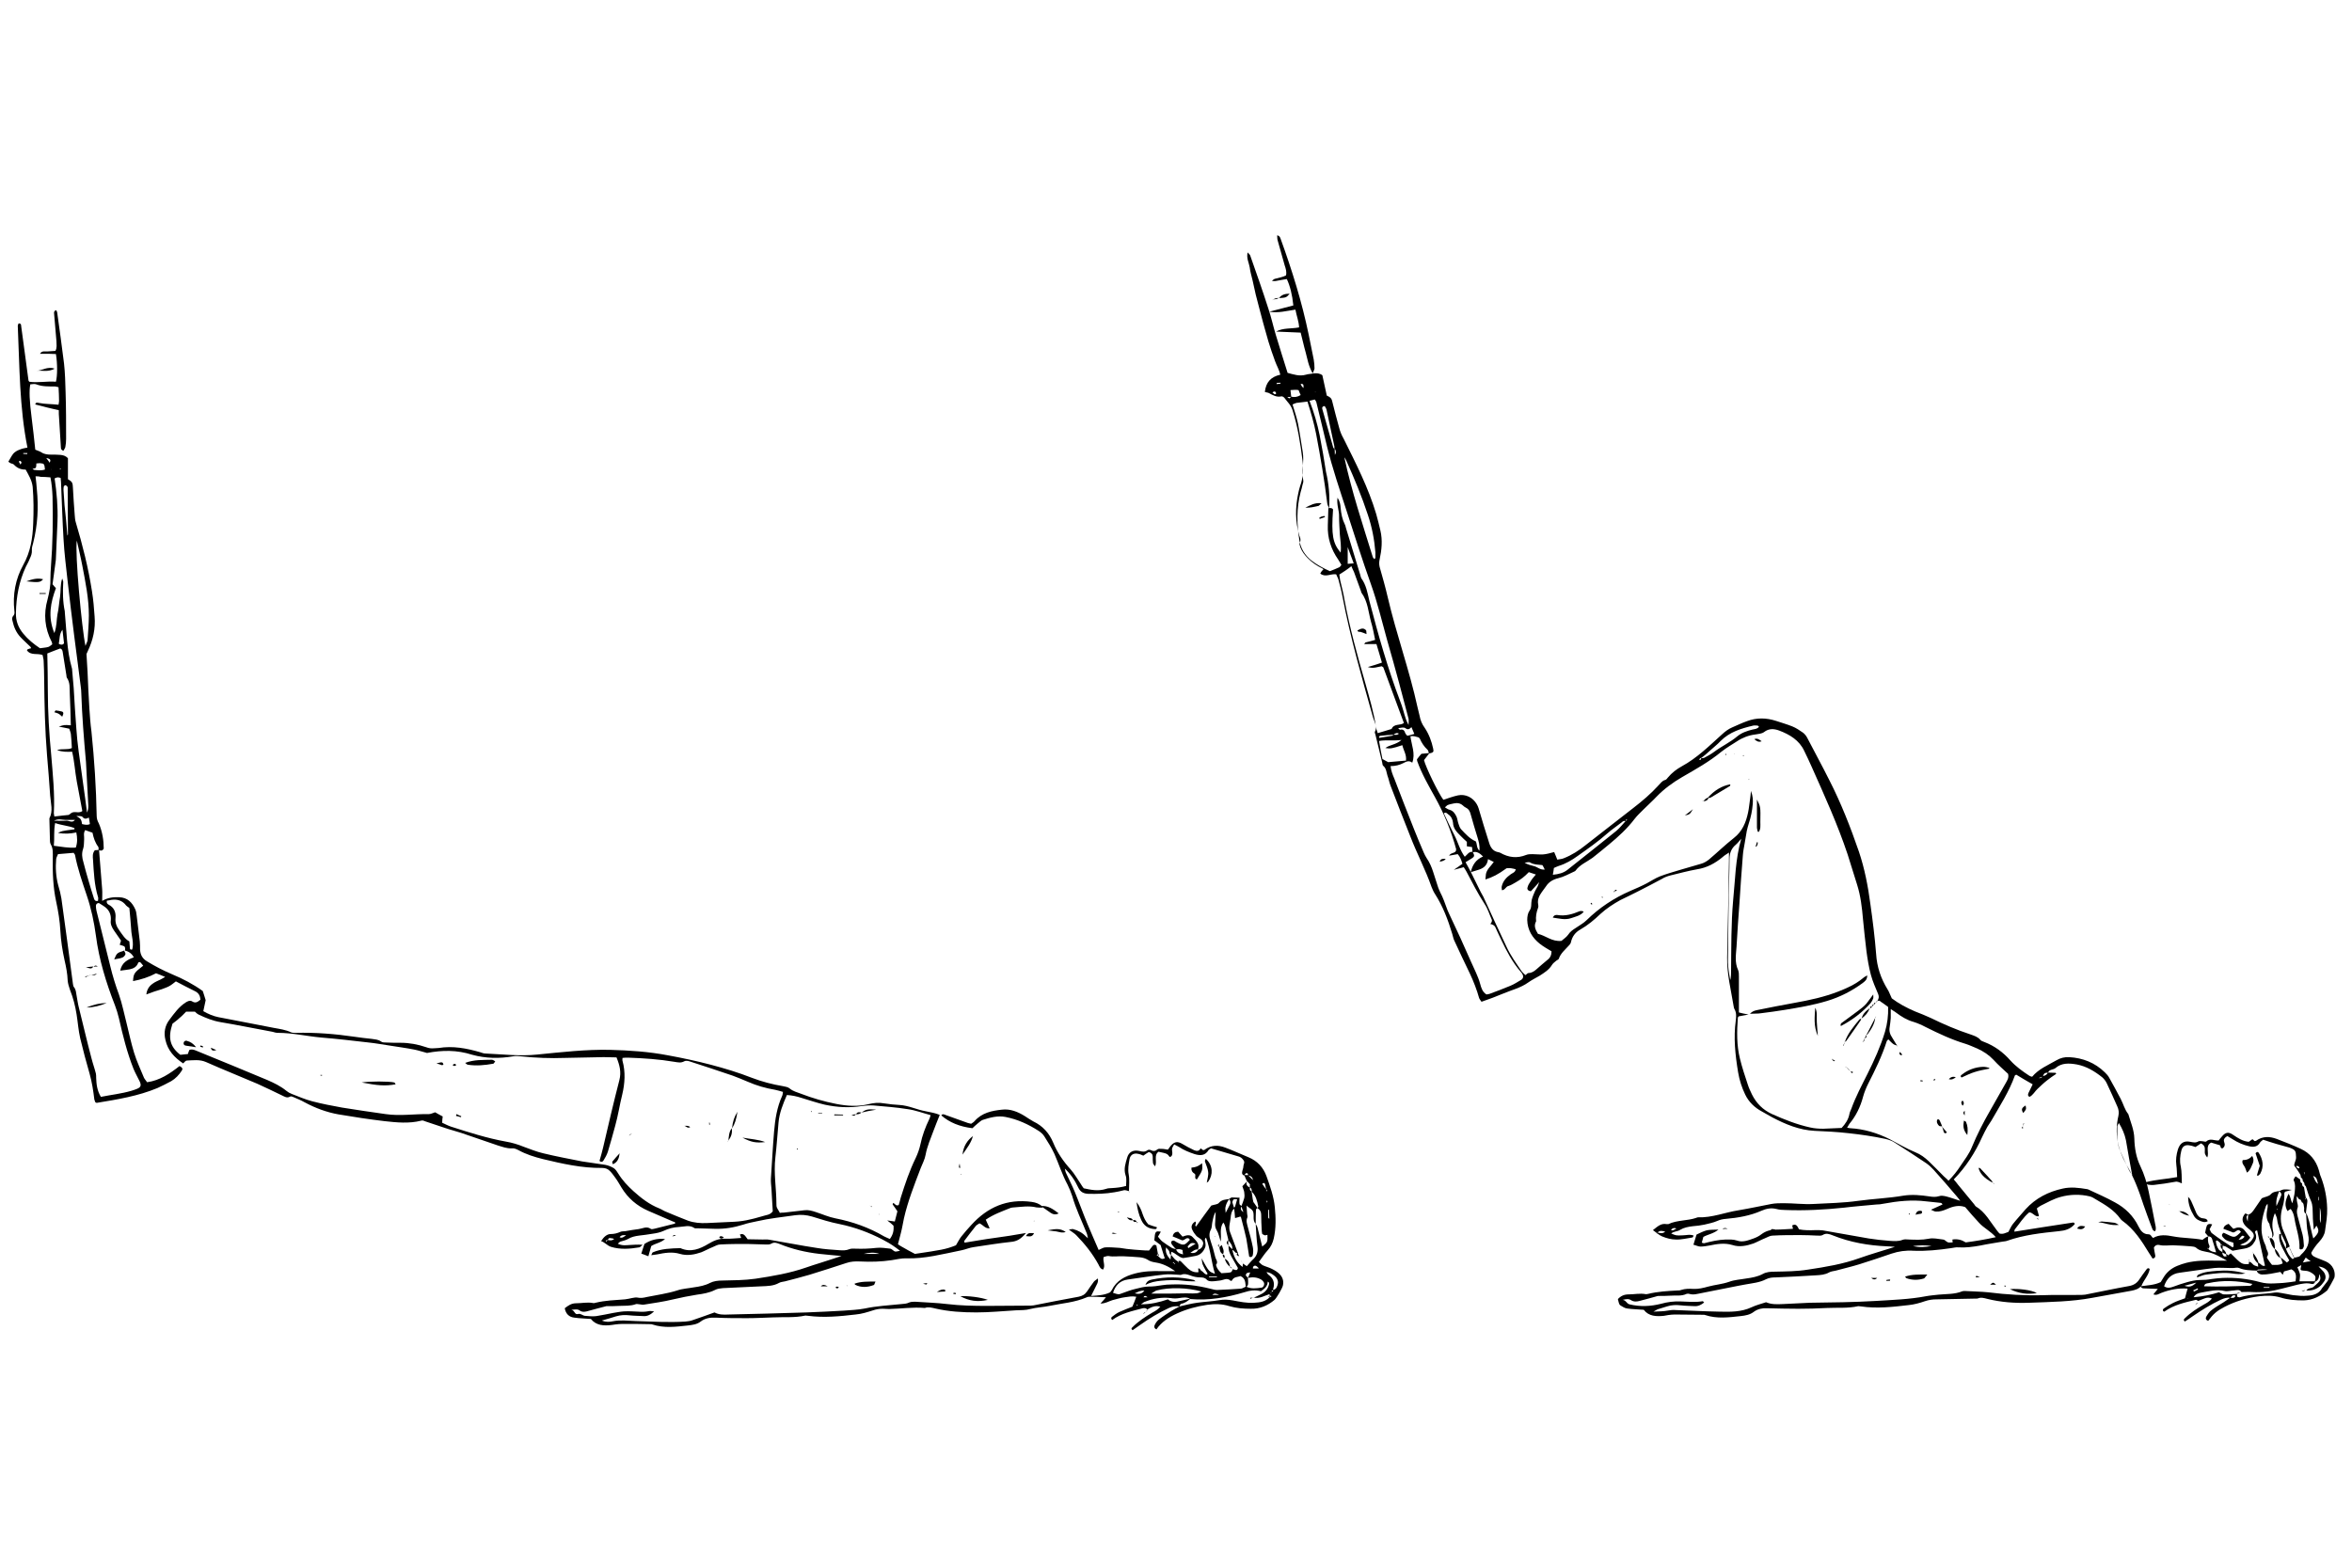 <?xml version="1.0" encoding="utf-8"?>
<!-- Generator: Adobe Illustrator 20.0.0, SVG Export Plug-In . SVG Version: 6.00 Build 0)  -->
<svg version="1.2" baseProfile="tiny" id="Layer_2" xmlns="http://www.w3.org/2000/svg" xmlns:xlink="http://www.w3.org/1999/xlink"
	 x="0px" y="0px" viewBox="0 0 900 600" xml:space="preserve">
<g>
	<path d="M845,473.2c-0.4-0.4-0.7-0.9-1.2-1.4c0.2-0.8,0.3-1.7,0.6-2.5c0.3-0.9,1.1-1,2.1-0.7c-0.3,0.6-0.6,1.2-1,1.9
		c0.3,0.4,0.4,1,0.8,1.4c2.6,2,5.3,3.8,8,5.5c0.2-0.2,0.4-0.3,0.4-0.4c0-0.4-0.1-0.9-0.1-1.4c-0.9-0.3-1.8-0.5-2.6-0.9
		c-0.6-0.3-1.1-0.8-1.5-1.3c-0.4-0.5-0.4-1.1,0.4-1.6c0.5,0.2,1.1,0.5,1.7,0.8c2.4,1.2,2.7,1.1,4.9-1.1c-1.1-1.7-1.9,0.2-3,0.2
		c-1.1-0.4-2.4-0.9-3.7-1.4c0.2-1.1,0.9-1.5,2-1.9c0.5,0.6,1.1,1.2,1.8,1.9c0.4-0.1,0.8-0.3,1.2-0.4c1.2-0.3,2.3,0,3.1,1
		c0.7,0.9,1.4,1.8,2.2,2.8c-0.6,0.6-0.9,1.2-1.4,1.5c-0.7,0.5-1.5,0.8-2.5,1.2c1.5,0.6,2.5,0,3.4-0.7c0.7-0.5,1.3-1.3,1.7-2.1
		c0.4-0.9-0.1-1.8-0.8-2.4c-0.8-0.8-1.8-1.4-2.5-2.3c-1.1-1.4-1.3-2.9,0.2-4.5c0.3,0.1,0.7,0.3,1.1,0.5c-1.1,0.6-0.6,1.4-0.2,2.6
		c0.1-1.1,0.1-1.9,0.2-2.6c1.3-0.4,1.9-1.5,2.6-2.5c1-1.4,1.9-2.8,2.6-3.8c1.4-0.6,2.7-0.7,3.4-1.5c1-1.1,2.2-1,3.3-1.3
		c-0.6,1.6-1.4,3.2-1.1,5.8c0.8-1.8,1.3-2.9,1.8-4c0.3-0.7-0.2-1.3-0.8-1.7c1.7-0.8,1.7-0.8,4.9-0.5c-1.2,0.3-1.9,0.5-2.6,0.7
		c-0.1,0.2-0.3,0.5-0.3,0.6c0.1,1.7-0.1,3.3-0.6,5c-1,3.2-1.1,6.5,0.4,9.7c0.9,1.9,1.5,3.8,2.3,5.7c0,0,0.1-0.1,0.1-0.1
		c-0.5,0.3-1.1,0.6-1.6,0.9c0-0.6,0.2-1.4,0-1.9c-0.5-1.3-1.2-2.6-1.8-3.8c-0.6-1.9-1.4-3.7-1.6-5.8c-0.1-0.7-0.5-1.3-0.8-2.1
		c-1,2.4-1.2,4.6-0.7,6.9c0.2,0.8,0.4,1.8-0.4,2.5c0.5-1.9-0.8-3.5-1-5.3c-1.5-1.9-1.1-4.1-0.7-6.2c0.1-0.4,0-0.9,0-1.5
		c-0.3,0.4-0.5,0.6-0.6,0.8c-1.7,4.9-2.7,9.9-0.3,14.9c0.1,0.3,0.3,0.6,0.3,1c0.2,1.2,1.4,2.2,0.4,3.6c-0.1,0.2,0.1,0.7,0.3,0.9
		c0.5,0.8,1,1.5,1.6,2.2c1.4,0,2.8,0.2,4.1-0.6c-0.3-0.8-0.5-1.6-0.8-2.3c0.8,0.6,1.5,1.3,2.4,2c0.4-0.3,0.7-0.6,0.9-0.8
		c-1-1.7-1.9-3.3-2.7-4.9c-0.8-1.6-1.4-3.4-1.1-5.2l-0.1,0.1c0.3-0.1,0.5-0.1,0.8-0.2c0,0.6-0.1,1.3,0.1,1.9
		c0.5,1.3,1.1,2.6,1.7,3.8c0.6,1.5,1.3,3,2.6,4c0.5-0.3,0.7-0.5,1-0.7c0,0-0.1,0.1-0.1,0.1c0.5-0.1,1.1-0.2,1.6-0.4
		c0.3-0.1,0.5-0.5,0.7-0.7c2.3-2.1,3.5-4.4,2.7-7.8c-0.6-2.7-0.6-5.6-0.8-8.5l-0.1,0c1.2,2.3,1.6,4.9,2.2,7.4
		c0.2,0.9,0.4,1.7,0.7,2.7c2.2-2.2,2.4-3,1.2-4.9c-0.3,0.5-0.6,1-1,1.6c-0.2-2.1-0.4-3.9-0.4-5.7c-0.1-1.8,0.1-3.6-0.7-5.4
		c-0.8-1.7-1.3-3.6-1.9-5.4c-0.1-0.3-0.4-0.5-0.6-0.7c0,0,0.1,0.1,0.1,0.1c-0.1-0.6-0.1-1.2-0.8-1.5l0.1,0.1c0-0.6-0.1-1.3-0.8-1.5
		l0.1,0.1c-0.1-0.4-0.1-0.9-0.3-1.3c-0.7-1.2-1.5-2.3-2.3-3.4c0-1.2,0.8-2.1,0.7-3.3c-0.1-1.9-0.1-2.5-1.6-3.2
		c-0.3-0.1-0.6-0.3-1-0.4c-1.7-0.5-3.3-0.9-5-1.4c-1.6-0.5-3.3-1-5-1.6c-0.4,0.4-1,0.7-1.2,1.1c-1,1.7-2.5,1.8-4.2,1.4
		c-2.2-0.5-4.3-1.4-6.3-2.7c-0.7-0.4-1.3-0.8-2-1.2c-1,0.6-1.6,1.3-1.2,2.3c0.4,1,0.2,1.8-0.6,2.4c-1,0.1-0.6-0.8-1.1-1.2
		c-1-0.3-2.2-0.7-3.3-1c-2.4,1.3-0.6,3.8-1.5,5.7c-0.9-1.3-1-1.3-0.9-2.8c0.1-1.2-0.3-2-1.5-2.6c-0.6,0.4-1.2,0.9-2.1,1.4
		c-0.6-0.2-1.3-0.5-2.1-0.6c-1.8-0.4-2.9,0.3-3.3,2c-0.5,2-0.7,4-0.2,6.1c0.4,2,0.3,4.1,0.4,6.4c-0.9-0.3-1.6-0.8-2.5-0.6
		c-2.7,0.5-5.4,0.9-8.1,1.2c-0.8,0.1-1.6,0-2.4-0.1c-0.3-0.1-0.5-0.6-0.9-0.9c4-1.1,8-1.2,12.1-2c-0.1-1.6-0.1-3.1-0.3-4.5
		c-0.3-2.1,0-4.1,0.6-6.1c0.8-2.4,2.3-3.4,4.7-2.9c1.1,0.2,2.1,0.5,3.2-0.2c0.4-0.2,1.1,0,1.6,0c0.4,0,1.1,0.3,1.3,0.1
		c1.5-1.4,3.1-0.3,4.8-0.4c0.3-0.4,0.7-1,1.2-1.5c1.4-1.7,2.6-1.9,4.4-0.6c1.8,1.2,3.6,2.4,5.9,2.6c0.5-0.3,1-0.7,1.4-1
		c0.3,0.2,0.5,0.4,0.8,0.7c0.2,0,0.5,0,0.6-0.1c2.5-1.8,5.2-1.7,7.9-0.7c3.1,1.2,6.2,2.4,9.2,3.8c3.5,1.6,5.8,4.4,6.9,8.1
		c0.3,0.9,0.4,1.8,0.8,2.6c1.5,3.9,2.3,8,2.4,12.1c0.1,2.8-0.4,5.7-0.8,8.5c-0.2,1.6-1.1,3-2.2,4.2c-1.2,1.3-2.3,2.8-3.1,4.3
		c0.3,1.3,1.3,1.5,2.1,1.9c1.2,0.5,2.4,0.9,3.5,1.4c1.3,0.6,2.3,1.5,2.9,2.8c0.5,1.1,0.6,2.2,0.4,3.3c-0.1,0.4-2.5,4.7-2.8,5
		c-2.6,2.2-5.5,3.7-9,3.8c-3,0-6-0.2-8.8-1.1c-2.7-0.8-5.4-0.8-8.1-0.5c-4.7,0.6-9.2,1.9-13.4,4.1c-2.9,1.5-4.3,2.7-6.2,5.3
		c-0.9-0.2-1.1-0.9-0.8-1.5c0.6-1,1.2-2,2.1-2.6c1.4-1.1,3-2,4.6-3c0.8-0.6,1.7-1.1,2.5-1.7c0.4,0,0.9,0.1,1.3,0
		c0.3-0.1,0.5-0.4,0.7-0.6c0,0-0.1-0.2-0.1-0.3c-0.3,0-0.7-0.1-0.9,0c-0.3,0.2-0.6,0.6-0.9,0.9c-1.3-0.2-2.5,0.2-3.6,0.7
		c-3.9,1.8-7.4,4-10.9,6.4c-1,0.7-2,1.4-3,2c-0.6-0.6-0.3-1,0.1-1.3c2.1-2.1,4.6-3.7,7.2-5.2c1.1-0.6,2.2-1.2,3.1-2.3
		c-1-0.5-1.9-0.4-2.7-0.1c-0.9,0.3-1.7,0.7-2.5,1l0.1,0.1c-0.4-0.2-0.8-0.6-1.1-0.5c-4.2,1-8.4,1.9-12,4.5c-0.1,0-0.2,0-0.3-0.1
		c-0.5-0.4-0.2-0.9,0.1-1.1c1.1-0.8,2.3-1.5,3.5-2.1c1.4-0.7,2.9-1.2,4.6-1.8c0.3-1.1,0.6-2.4,1-3.7c0-0.1,0.1-0.1,0.1-0.2
		c0,0.1-0.1,0.2-0.1,0.2c-3.5-0.3-6.8,0.4-10,1.6c-0.9,0.3-1.7,1.1-3.1,0.6c0.6-0.7,1-1.3,1.7-2.1c-1.9-0.1-3.5-0.1-5.2-0.2
		c-0.6,0-1.1-0.1-1.4-0.8c2.6-0.4,5.2-0.4,7.7-1.6c0.4-0.6,0.7-1.2,1.1-1.8c1.2-2,3-3.5,5.2-4.4c1.2-0.5,2.4-0.9,3.6-1.2
		c3.7-0.9,7.5-0.9,11.3-0.8c1.2,0,2.4,0,4.2,0c-2.6-1.4-4.7-2.7-7-3.2c-1.8-0.4-3.5-0.5-4.9-1.8c-0.5-0.4-1.3-0.4-2-0.5
		c-2.3-0.2-4.6-0.3-6.9-0.4c-1.7,0-3.4,0.3-5.1-0.1c-0.7-0.2-1.6,0-2.1,1c0.1,0.9,0.3,1.9,0.5,2.9c0.1,0.6,0,1.1-1,1.3
		c-0.4-0.7-0.9-1.4-1.4-2.2c-2.8-4.6-5.7-9.1-10.2-12.3c-0.3-0.2-0.5-0.5-0.7-0.7c-2.4-3.4-5.9-5.4-9.3-7.4c-0.8-0.5-1.6-1-2.4-1.2
		c-3.7-0.9-7.6-0.8-11.2,0.2c-2.6,0.7-5.1,2.1-7.5,3.3c-0.6,0.3-1.1,0.7-1.6,1.1c0.3,1.1,0.6,1.9,0.8,2.8l-0.2,0.2
		c-1.4,0.2-2-1.4-3.5-1.5c-2.2,1.8-3.7,4.3-5.5,6.5c-0.2,0.2-0.1,0.6-0.2,0.9c7.4-1.2,14.6-2.3,21.8-3.4c0.6-0.1,1.2-0.3,1.3,0.5
		c-1.6,1.9-3.7,2.5-6,2.7c-6.7,0.7-13.4,1.4-19.9,3.7c-0.5,0.2-1.1,0.2-1.7,0.3c-2.8,0.5-5.7,0.9-8.5,1.5c-2.8,0.5-5.7,0.9-8.5,0.7
		c-0.9-0.1-1.8,0.2-2.7,0.3c-4.8,0.7-9.6,1.2-14.4,1c-2.9-0.2-5.7,0.2-8.4,1.1c-4.1,1.4-8.2,2.8-12.4,4.1c-2.9,0.9-6,1.6-8.9,2.4
		c-0.9,0.2-1.9,0.3-2.6,0.7c-1.6,0.9-3.3,1-5,1.1c-5.1,0.3-10.3,0.6-15.4,0.8c-1.3,0-2.5,0.1-3.7,0.7c-2.5,1.3-5.2,1.5-7.9,2
		c-0.9,0.2-1.8,0.3-2.7,0.5c-4.7,0.9-9.4,1.9-14.1,2.8c-1.6,0.3-3.1,0.8-4.7,0.3c-0.3-0.1-0.7-0.1-1,0c-2.1,1-4.3,0.5-6.4,0.7
		c-1.5,0.1-2.9,0.1-4.6,0.1c-2.2,0.6-4.6,1.3-7,1.9c-1.1,0.3-2.2,0.4-3.3-0.3c-0.9-0.6-1.9-0.4-3.2-0.1c1.3,0.1,1.5,1.4,2.6,1.7
		c4.1,1,8.1,0.8,12.1-0.2c2.5-0.7,4.9-1,7.5-0.9c2.8,0.1,5.7,0.4,8.5-0.1c0.1,0,0.2,0.3,0.5,0.5c-1.1,0.9-2.3,1.5-3.7,1.4
		c-1.7-0.1-3.4-0.1-5.1-0.3c-1.9-0.2-3.6-0.2-5.4,0.4c-1.2,0.4-2.4,0.7-3.6,1.1c-0.3,0.1-0.6,0.4-1.6,0.9c2.4-0.1,3.9-0.1,5.5-0.4
		c1-0.2,2-0.3,3.1-0.2c5.5,0.2,11,0.5,16.5,0.6c4.2,0.1,8.5,0.2,12.5-1.7c1.7-0.8,3.7-1.3,5.5-1.9c2.1,0.9,4.2,0.8,6.4,0.7
		c3.4-0.1,6.9-0.4,10.3-0.5c8.5-0.1,16.9-0.2,25.4-0.7c6.4-0.4,12.8-0.6,19.1-1.8c1.6-0.3,3.2-0.4,4.8-0.6c3.1-0.3,6.2-0.1,9.1-1.3
		c0.3-0.1,0.7-0.1,1-0.1c3,0.2,6,0.2,8.9,0.5c7.1,0.9,14.1,1.3,21.3,1.1c4.5-0.2,8.9,0,13.4-0.1c0.8,0,1.6,0,2.4-0.1
		c5.6-1.1,11.2-2.3,16.8-3.3c1.7-0.3,3-1.1,3.9-2.5c0.9-1.3,1.8-2.6,2.8-3.9c0.2-0.3,0.7-0.7,1.2-0.1c-0.4,2.4-2.2,4.1-3.1,6.3
		c-1,1.3-2.4,1.7-3.9,2c-5,0.9-9.9,1.8-14.9,2.7c-8,1.5-16.2,1.6-24.3,1.9c-5.4,0.2-10.8-0.2-16-1.5c-1.2-0.3-2.4-0.7-3.7-0.1
		c-0.1,0-0.2,0-0.3,0c-5.1,0.1-10.3,0.2-15.4,0.3c-1.5,0-2.9,0.2-4.4,0.7c-2,0.7-4.2,1.3-6.3,1.5c-6,0.7-12.1,1.4-18.2,0.5
		c-0.3,0-0.7-0.1-1-0.1c-4,0.9-8,0.5-12,0.7c-3.7,0.2-7.3,0.3-11,0.3c-4,0-8-0.1-12-0.2c-1.8-0.1-3.5,0.3-4.9,1.3
		c-1.5,1.2-3.3,1.5-5.1,1.7c-4.6,0.5-9.1,1.1-13.6-0.4c-0.2-0.1-0.5-0.1-0.7-0.1c-3.7,0-7.3-0.1-11-0.1c-0.8,0-1.6,0.1-2.4,0.2
		c-0.6,0.1-1.1,0.2-1.7,0.3c-2.9,0.3-5.8,0.2-7.7-2.3c-2.2-0.2-4.3-0.2-6.3-0.5c-0.9-0.1-1.7-0.6-2.5-1.1c-0.6-0.3-0.7-0.8-1.1-2.5
		c1.1-1.2,2.4-1.8,4.1-1.8c2.2,0,4.3-0.5,6.5-0.1c0.3,0.1,0.7-0.1,1-0.1c3.7-0.9,7.4-1.1,11.2-1.3c0.5,0,0.9,0,1.4-0.2
		c1.5-0.5,3.1-0.5,4.7-0.4c1.9,0.1,3.9-0.4,5.7-0.9c2.6-0.7,5.3-0.9,7.9-1.8c2.1-0.8,4.5-0.9,6.7-1.3c2.2-0.3,4.3-0.7,6.2-1.7
		c1.4-0.8,3-0.9,4.7-0.9c4.2-0.1,8.5-0.1,12.7-0.8c6.7-1,13.3-2.1,19.7-4.4c4.2-1.5,8.5-2.7,13.5-4.3c-1.5-0.1-2.2-0.2-3-0.2
		c-7.1-0.3-14.1-1.5-20.8-4.2c-1.3-0.5-2.5-1-3.9-0.1c-0.5,0.3-1.3,0.2-2,0.2c-2.2-0.1-4.4-0.2-6.5-0.2c-3.5,0-7.1,0-10.6,0.2
		c-1,0-1.9,0.6-2.9,1c-1.5,0.6-2.9,1.4-4.4,2c-2.6,0.9-5.4,1.5-8.1,0.6c-3-0.9-5.9-0.4-8.8,0.2c-1.1,0.2-2.3,0.4-3.4,0.4
		c-0.9,0-1.7-0.5-2.7-0.7c0.4-1.4,0.8-2.5,1.2-3.9c1.1-0.5,2.4-1.2,3.8-1.6c1.3-0.3,2.7-0.2,4.6-0.3c-2,1.6-4,1.8-5.8,2.8
		c-0.2,0.6-0.4,1.4-0.6,2.2c0.4,0.1,0.7,0.3,1,0.2c2.7-0.7,5.3-1.3,8.1-1.4c1.5,0,2.9-0.1,4.4,0.4c2.1,0.8,4.3-0.1,6.3-0.8
		c1.1-0.4,2.1-0.9,3-1.6c1.7-1.3,3.6-1.8,5.8-1.8c2,0,4.1-0.2,6.3-0.3c-0.1-0.5-0.2-0.9-0.3-1.3c1.5-0.8,2,0.3,2.6,1.5
		c2,0.4,4.2,0.4,6.4,0.3c0.9,0,1.8,0,2.7,0.1c5.9,1,11.7,2.1,17.6,3.1c2.6,0.4,5.2,0.7,7.9,0.9c1.7,0.1,3.4,0.3,5.1-0.4
		c0.7-0.3,1.6-0.1,2.4-0.1c2.5,0.1,5,0.2,7.5-0.3c1.9-0.4,3.6,0.1,5.5,0.3c0.5,0,1,0.5,1.4,0.8c0.6,0.4,0.6,0.4,2.3,0.3
		c0-0.3-0.1-0.6-0.1-1.1c1.9-0.3,3.5,0.1,5.1,1.1c3.8-0.5,7.5-1.1,11.5-2c-2-2.3-4.6-3.5-6.4-5.5c-1.8-1.9-3.5-3.9-5.3-6
		c-2.3-0.9-4.7-0.3-6.9,0.7c-1.4,0.6-2.8,1.1-4.3,1c-0.5,0-1-0.3-1.9-0.7c1.7-0.8,3.1-1.4,4.4-2c-0.3-0.8-0.9-0.6-1.4-0.7
		c-1.6-0.2-3.2-0.3-4.8-0.5c-5.5-0.7-11-0.1-16.4,0.9c-0.9,0.2-1.8,0.3-2.7,0.3c-4.1,0.4-8.2,0.7-12.3,1.2
		c-7.5,0.8-15.1,1.2-22.6,0.9c-1.1,0-2.3-0.1-3.4-0.4c-2-0.5-3.9-0.1-5.7,0.7c-4.3,1.9-9,2.7-13.6,3.1c-1.2,0.1-2.2,0.3-3.3,0.8
		c-1.6,0.7-3.3,1-4.9,1.4c-1.5,0.3-2.9,0.5-4.4,0.6c-1.7,0.2-3.4,0.5-4.9,1.4c-1,0.7-2.4,0.5-3.4,1.4c1.9,0.8,1.9,0.8,4.3,0.7
		c1.4,0,2.9-0.5,4.3,0.1c-0.2,0.3-0.3,0.6-0.4,0.7c-2.1,0.3-4.3,0.9-6.4,0.8c-1.8,0-3.6-0.5-5.3-1.2c-1.2-0.5-2.2-1.5-3.5-2.4
		c1.7-1.3,3-2.7,5.2-2.3c0.2,0,0.5,0,0.7,0c3.4-1.6,7.2-1.2,10.7-2.4c0.2-0.1,0.4-0.2,0.7-0.2c5.3,0.2,10.3-1.9,15.5-2.7
		c4.2-0.7,8.3-1.6,12.5-2.4c1.6-0.3,3.2-0.3,4.8-0.3c3.8,0,7.6,0.5,11.3,0.3c5.7-0.3,11.4-0.4,17.1-1.2c5.8-0.8,11.6-1,17.4-2
		c3.3-0.5,6.6-0.2,9.9,0.3c1.3,0.2,2.4,0.3,3.7-0.1c0.8-0.3,1.8-0.1,2.7,0.1c1.6,0.4,3.2,1,5.4,1.7c-0.7-0.9-1-1.4-1.4-1.8
		c-2.9-3.4-5.8-6.8-8.8-10.1c-0.8-0.9-1.8-1.8-2.8-2.5c-4-2.7-8-5.3-12.1-7.9c-1-0.7-2.3-1.1-3.5-1.4c-4.7-1-9.5-1.7-14.2-2.2
		c-4.3-0.5-8.7-0.7-13-0.9c-5.8-0.3-11.1-2.5-16.2-5.2c-1.3-0.7-2.6-1.5-3.9-2.2c-2.8-1.5-5-3.6-6.4-6.5c-1.3-2.7-2.2-5.5-2.7-8.5
		c-1.1-6.6-1.8-13.2-0.9-19.8c0.2-1.5,0.3-3-0.5-4.4c-0.2-0.3-0.2-0.7-0.3-1c-1-6.2-2.6-12.3-2.5-18.7c0.3-12.4,0.5-24.8,0.7-37.1
		c0-0.9,0-1.8,0-3.1c-1,0.7-1.8,1.1-2.4,1.7c-2.9,2.4-6,4.1-9.8,4.7c-3.4,0.6-6.7,1.5-10,2.3c-1.2,0.3-2.4,0.7-3.5,1.4
		c-3.1,1.7-6.3,3.3-9.4,4.9c-2.1,1.1-4.3,2.1-6.5,3.2c-2.7,1.5-5.3,3.2-7.6,5.3c-2.3,2.2-4.8,4.3-7.6,5.9c-2,1.1-3.2,2.7-3.7,5
		c-0.1,0.4-0.4,0.8-0.7,1.1c-1.4,1.6-3.2,3-3.9,5.1c-0.1,0.4-0.7,0.5-1,0.8c-0.6,0.5-1.3,1-1.7,1.7c-1.1,1.8-2.9,2.9-4.6,4
		c-1.5,0.9-3,1.6-4.4,2.6c-2.9,2.1-6.4,2.9-9.7,4.3c-2.6,1.1-5.3,2.1-8.2,3.1c-0.3-0.5-0.7-0.9-0.9-1.4c-0.9-3.2-2.1-6.3-3.5-9.3
		c-2-4.2-4.1-8.5-6-12.7c-0.4-0.8-0.5-1.7-0.8-2.6c-1.6-5.3-3.5-10.4-6.5-15.1c-0.6-0.9-1-1.8-1.4-2.8c-2.3-6.6-5.6-12.8-8.1-19.3
		c-2.6-6.5-5.1-13-7.6-19.5c-0.5-1.3-0.7-2.6-1.2-3.9c-0.4-1.3-0.4-2.7-1.6-3.7c-0.3-0.2-0.3-0.8-0.4-1.3c-0.9-3.6-1.7-7.1-2.6-10.7
		c-0.1-0.3-0.3-0.8-0.2-1c1.1-2-0.2-3.8-0.7-5.5c-4.3-15.3-8.7-30.6-11.7-46.3c-0.4-2.2-1-4.5-1.6-6.7c-0.2-0.6-0.6-1.2-0.8-1.8
		c-2.1-0.3-4.2,1.3-6.1-0.3c0.3-0.6,0.7-1.2,1.2-1.5c-0.1-0.1-0.2-0.4-0.3-0.4c-2.1-1-4-2.3-5.6-3.9c-1.2-1.2-2.3-2.6-2.9-4.2
		c-0.2-0.6-0.5-1.4-0.2-1.9c0.5-1,0.1-1.8-0.2-2.6c-1.6-5.4-1.6-10.8-0.4-16.3c0.2-0.9,0.4-1.8,0.7-2.7c1.2-3.2,1.3-6.5,0.9-9.8
		c-0.8-6.5-1.8-12.9-3.8-19.2c-0.6-2-2-3.2-3.1-4.7c-0.2-0.3-0.8-0.7-1.2-0.6c-1.9,0.4-3.3-0.5-4.8-1.3c-0.4-0.2-1-0.2-1.5-0.4
		c0.4-3.7,2.3-5.8,5.9-6.6c-0.4-1.9-1.4-3.5-2-5.2c-0.5-1.6-1.2-3.2-1.7-4.9c-0.6-1.7-1.1-3.5-1.6-5.3c-0.5-1.6-0.9-3.3-1.4-5
		c-0.5-1.8-0.9-3.5-1.4-5.3c-0.4-1.7-0.9-3.3-1.3-5c-0.4-1.8-0.8-3.6-1.2-5.4c-0.4-1.7-0.9-3.3-1.1-5c-0.3-1.8-1.3-3.4-0.8-5.7
		c0.5,0.6,0.9,0.8,1,1.2c2.4,6.8,4.8,13.6,7,20.5c1.1,3.3,1.8,6.6,2.8,9.9c1.4,4.8,3,9.6,4.5,14.5c2.3,0.6,4.5,1.4,7,0.7
		c1-0.3,2-0.3,3.1-0.5c1-0.1,2.1-0.1,3.2,0.7c0.5,2.4,1.1,5.1,1.7,7.8c0.9,0.4,1.7,0.8,2,1.9c0.8,3.4,1.8,6.9,2.7,10.3
		c0.4,1.6,1,3,1.8,4.4c4.6,9.3,9.4,18.6,12.4,28.7c0.6,2.1,1.1,4.2,1.6,6.3c0.9,3.8,0.5,7.5-0.3,11.2c-0.2,0.9-0.2,1.8,0,2.7
		c1.1,3.9,2.2,7.7,3.1,11.6c3.3,14.2,8.3,27.9,11.4,42.1c0.2,1.1,0.6,2.2,0.8,3.3c0.3,1.7,0.9,3.2,2,4.7c1.6,2.4,2.6,5.1,3.2,7.9
		c0.3,1.3,0.1,1.5-1.6,1.9c-0.2-0.5-0.2-1.2-0.6-1.5c-1.3-1.2-2.2-2.6-2.9-4.2c-0.1-0.2-0.3-0.3-0.5-0.5c-0.9-0.2-1.9-0.7-3.1-0.4
		c0.4,3.3,2,6.6,0.7,10.1c-1.2-1-2.4-0.4-3.3,0.1c-1.6,0.8-3.1,1.2-5,1.2c0.2,1.8,0.8,3.3,1.4,4.7c2.5,6.5,5,13,7.6,19.5
		c1.2,3,2.4,5.9,3.7,8.9c0.3,0.7,0.7,1.5,1.1,2.1c1.1,1.6,1.9,3.4,2.5,5.3c0.6,2,1.3,3.9,1.9,5.9c0.2,0.6,0.5,1.2,0.8,1.9
		c0.5,1,1,2,1.4,3.1c0.7,1.7,1.2,3.5,2,5.1c2.9,6.1,5.7,12.2,8.4,18.4c1.2,2.8,2.7,5.5,3.5,8.5c0.4,1.5,0.9,3.1,2.4,4
		c0.4-0.1,0.8-0.1,1.1-0.2c2.7-1,5.4-2,8-3.1c1.5-0.6,2.8-1.5,4.2-2.3c0.8-0.5,0.9-1.4,0.5-2.1c-0.2-0.4-0.5-0.8-0.8-1.1
		c-3.1-3.6-5.3-7.8-7.3-12c-0.7-1.5-1.5-3.1-2.2-4.7c-0.4-1-1.2-1.3-2.1-1.5l0,0.1c0.4-0.5,0.9-1,0.6-1.8c-0.9-2-1.5-4.1-2.7-5.9
		c-2.6-4-4.8-8.3-7-12.5c-0.3-0.6-0.7-1.1-1-1.6c-1.2,0.3-2.2,0.6-3.8,1c1.4-1,2.4-1.6,3.3-2.3c-0.4-1.4-0.9-2.7-1.8-3.7
		c-1.2,0.2-2.3,0.4-3.4,0.6l0.1,0.1c0.4-1.3,2-0.9,2.6-1.9c0-0.2,0.1-0.5,0.1-0.7c-1.9-7-4.6-13.6-8.1-19.9c-2.5-4.5-5.1-9-6.8-13.8
		c-0.1-0.2,0-0.4-0.1-0.7c0.5-0.7,1.1-1.4,1.7-2.1c1-0.1,2-0.2,3.1-0.3c-0.7,0.9-1.4,1.8-2.1,2.7c0.6,2.6,5.5,12.7,7.4,15.2
		c1.9-0.6,3.7-1.3,5.6-1.7c2.9-0.6,5.7,0.8,7.2,3.4c0.3,0.5,0.5,1,0.7,1.6c1.3,4.4,2.6,8.8,4,13.1c0.5,1.7,1.4,3.2,3.3,3.6
		c0.3,0.1,0.7,0.1,1,0.3c3.2,1.8,6.4,2.2,9.9,0.8c0.7-0.3,1.6-0.3,2.4-0.3c1.4,0,2.8,0.2,4.1,0.1c1.3-0.1,2.7-0.5,4.2-0.9
		c0.4,1,0.8,1.8,1.2,2.9c0.9-0.2,1.7-0.2,2.4-0.5c3.1-1.2,5.9-3,8.5-5.1c6.1-4.7,12.1-9.5,18.1-14.1c3.5-2.7,6.8-5.5,9.7-8.7
		c0.8-0.8,1.4-1.8,2.6-2.1c0.4-0.1,0.7-0.5,1-0.9c1.5-1.8,3.3-3.2,5.3-4.3c5.9-3.2,10.6-7.9,15.6-12.4c1.1-1,2.3-1.9,3.7-2.5
		c1.9-0.8,3.7-1.7,5.7-2.4c3.7-1.4,7.4-1.3,11.1-0.1c2.1,0.7,4.2,1.3,6.2,2.1c1.5,0.6,2.8,1.5,4.1,2.4c0.7,0.5,1.3,1.3,1.7,2.1
		c2.8,5.4,5.7,10.7,8.4,16.1c4.5,8.8,8.1,18,11.3,27.3c2.2,6.5,3.5,13.3,4.4,20.1c0.9,6.4,1.7,12.7,2.2,19.1
		c0.3,4.9,1.8,9.4,4.4,13.6c0.6,0.9,0.9,2,1.6,3.4c2.5,1.9,5.6,3.6,8.9,5c2,0.8,4.1,1.6,6,2.5c4.9,2.4,10,4.6,15.2,6.3
		c1.4,0.5,2.8,0.9,3.8,2.1c0.3,0.4,1,0.6,1.5,0.8c3.9,1.5,7.2,3.9,10,7.1c2.1,2.3,4.6,4.1,7.2,5.8c0.3,0.2,0.6,0.3,1.1,0.4
		c2.5-3,6-4.4,9.3-6.3c1.5-0.9,3.2-1.3,4.9-1.2c5.2,0.3,9.8,2.1,13.6,5.8c0.6,0.6,1.3,1.3,1.7,2.1c1.5,2.7,3,5.4,4.4,8.1
		c1,1.9,1.5,4.1,2.9,5.8c0.9,3.1,2.2,6,2.3,9.3c0.1,3.7,0.7,7.3,2.3,10.6c1.5,3.1,2.5,6.4,3.2,9.8c0.9,4.2,1.7,8.3,2.5,12.5
		c0.2,0.9,0.4,1.8,0,2.6c-0.8,0-1-0.6-1.2-1.1c-1.1-3-2.3-6-3.3-9c-1.7-5.3-3.7-10.6-6.6-15.5c-3.3-5.8-4.5-12-3-18.5
		c0.3-1.3,0.1-2.5-0.4-3.6c-1.3-2.9-2.6-5.9-4-8.8c-0.4-0.9-1.1-1.8-1.8-2.4c-2.9-2.3-6-4.2-9.7-4.9c-2.9-0.5-5.8-0.7-8.2,1.4
		c-0.9,0.7-2.3,0.4-2.8,1.7c-1.4,0.1-1.6,0.3-2,1.5c-0.5,0.2-1.1,0.4-1.6,0.6c0.7,0.1,1.2-0.1,1.5-0.7c0.8-0.2,1.7-0.5,2-1.4
		c1,0,2,0.1,3,0.1c0,0,0.1,0.2,0.2,0.4c-1.2,0.8-2.4,1.6-3.5,2.5c-1.3,1-2.4,2.1-3.6,3.2c-1.1,1-1.7,2.4-3.1,3.1
		c-0.8-0.4-0.6-1-0.4-1.5c0.5-1.1,1.1-2.2,1.6-3.3c-2.1-1.2-4.2-2.4-6.3-3.7c-0.1,0.1-0.4,0.2-0.5,0.3c-2.2,6.2-5.8,11.7-9,17.3
		c-0.5,0.8-1,1.5-1.5,2.3c-0.7,1.3-1.4,2.6-2,3.9c-2.7,6-6.2,11.5-10.9,16.3c0.6,0.7,1.2,1.4,1.7,2.1c2,2.5,4.1,4.9,6.1,7.4
		c0.2,0.3,0.4,0.6,0.6,0.8c3.7,2.2,5.6,6,8.1,9.2c0.3,0.4,0.7,0.9,1,1.2c1.4,0.4,2.4-0.3,3.4-0.6c0.6-1,1-2.1,1.7-3
		c1.6-2,3.3-3.8,4.9-5.7c3.8-4.2,8.7-6.7,14.2-7.9c3.1-0.7,6.2-0.3,9.2,0.2c0.2,0,0.5,0.1,0.7,0.2c3.4,1.6,6.9,3.1,10.1,4.9
		c3.9,2.1,7,5.1,9,9.2c0.8,1.6,1.8,3,3.8,3c1,0,1.1,1,1.8,1.4c2.4-1.4,5.1-1.1,7.6-0.6c3.7,0.7,7.5,0.6,11.2,1.3
		C842.7,474.8,843.6,473.6,845,473.2c-0.2,1.1-0.2,2.3,0.4,3.5c0.3,0.6-0.2,1-0.5,1.4c0-0.2,0.2-0.6-0.3-0.4
		c0.1,0.1,0.3,0.2,0.4,0.3c0.8,0.9,1.8,1.2,3,1.3c-0.5-1.8-1-3.4-1.5-5C846.3,473.5,845.7,473.2,845,473.2z M622.7,313.5l0.1-0.1
		L622.7,313.5c-0.4,0.1-0.7,0.2-0.6,0.8c-0.6-0.3-1.1,0-1.5,0.4c-1.9,1.5-3.9,2.8-5.7,4.4c-3.5,3.1-7.4,5.8-11.2,8.5
		c-2.2,1.6-4.6,3-7.2,3.8c-0.6,0.2-1.2,0.5-1.9,0.8c-0.1,0.8-0.2,1.6-0.4,2.6c2.2-0.2,4.1-0.7,5.6-1.9c6.3-5,12.5-9.9,18.7-14.9
		c1.3-1.1,2.3-2.4,3.5-3.7C622.3,314,622.5,313.8,622.7,313.5z M650.3,290.9c0.4-0.1,0.8-0.2,0.6-0.7c0.4-0.1,0.9,0,1.3-0.2
		c1.3-0.7,2.6-1.4,3.8-2.3c2.8-2.1,6.1-3.6,8.8-5.9c1.7-1.4,3.8-2.1,5.9-2.6c0.9-0.2,1.8-0.2,2.4-1.1c-0.2-0.1-0.4-0.3-0.5-0.4
		c-0.6,0-1.2-0.1-1.7,0c-4.6,1.1-9,2.4-12.5,5.9c-1.3,1.4-2.9,2.6-4.3,3.9c-1,0.9-2,1.8-3.1,2.6
		C650.5,290.2,650.2,290.4,650.3,290.9c0,0.1-0.1,0.1-0.2,0.1c-0.1,0-0.1,0.1-0.1,0.1C650.1,291,650.2,290.9,650.3,290.9z
		 M880.7,447.7c0.3,0.2,0.5,0.5,0.8,0.7c0.2,0.5,0.4,0.9,0.6,1.4l0.1,0.1l-0.2-0.1c0-0.6,0-1.1-0.6-1.4
		C881.2,448.2,880.9,448,880.7,447.7c-0.3-0.1-0.5-0.4-0.8-0.6c-0.1-0.2-0.1-0.5-0.3-0.6c-0.2-0.2-0.5-0.2-0.8-0.3
		c0,0-0.2,0.2-0.1,0.3c0.2,0.2,0.4,0.5,0.6,0.6c0.2,0.1,0.4,0,0.7,0C880.3,447.2,880.5,447.4,880.7,447.7z M492.6,152
		c0-0.1,0-0.2-0.1-0.2c0,0-0.1-0.1-0.1-0.1C492.5,151.7,492.6,151.8,492.6,152c0.8,0.6,0.9,0.6,1.4-0.2c1.2,0.3,2.4,0.2,3.7-0.6
		c-0.3-0.7-0.6-1.3-0.8-1.9c-0.5-0.1-0.9-0.1-1.4-0.1c-0.6,0-1.1,0.1-1.7,0.1c0.1,0.9,0.2,1.8,0.3,2.6
		C493.6,151.9,493.1,151.9,492.6,152z M634.3,471.7c1,0.3,1.9,0.5,2.9-0.3C636.2,471.1,635.2,470.8,634.3,471.7
		c-0.1,0.2-0.2,0.3-0.4,0.4c0.1,0,0.2,0.1,0.2,0.1C634.2,472.1,634.3,471.9,634.3,471.7z M498.8,148.5l0.1,0.1L498.8,148.5
		c0-1.5,0-1.5-1.1-1.6C497.9,147.6,498.3,148.1,498.8,148.5z M856.6,474.5c1.4-0.2,1.4-0.2,2.3-1.2C858,472.7,858,472.7,856.6,474.5
		c0,0.1-0.1,0.2-0.2,0.2c0,0,0,0.1,0,0.2C856.5,474.7,856.5,474.6,856.6,474.5z M887,453.1c0,0.3,0.1,0.6,0.1,0.4
		C887.2,453.7,887,453.4,887,453.1c-0.6-2.4-0.6-2.4-1.9-3.1C885.7,451.3,885.9,452.4,887,453.1z M884.2,482.7l0,0.2L884.2,482.7
		c-0.6-0.4-1.2-0.8-1.9-1.4c-0.4,0.6-0.6,1-1.1,1.9C882.6,482.9,883.4,482.8,884.2,482.7z M533.2,281.2c-1.6,0.1-3.2,0.2-4.8,0.4
		c-0.3,0-1,0.2-0.6,0.8c1.7-0.3,3.3-0.5,4.9-0.8C532.9,281.6,533,281.3,533.2,281.2c1.4,0.1,1.4,0.1,2.1-0.4
		C534.5,280.3,533.9,280.7,533.2,281.2z M849.7,475.9c-0.2-0.2-0.4-0.5-0.7-0.7c-0.3-0.2-0.6-0.7-1.1-0.2c0.1,1.2,0.5,2.4,1.2,3.3
		c0.3,0.4,0.9,0.6,1.3,0.9c0,0.3,0,0.6,0.1,0.9c0.4,0.9,0.8,1,1.9,0.5c0.4-0.3,0.8-0.6,1.2-0.9c4.2,4.2,4.2,4.2,6.9,4.1
		c0-0.3,0.1-0.7,0.1-1l-0.1,0.1c1.1,0,1.4,1.2,2.4,1.5c0.4,0.1,0.7,0.2,1.2,0.4c0-0.6-0.1-0.9-0.1-1.2l0.2-0.2
		c0.9,0.1,1.4,1.5,2.5,1c-1-4.6-2-9.1-3-13.5c-0.8,0.1-0.9,0.5-0.7,1c0.7,1.6,0.2,2.8-0.8,4.1c-0.9,1.2-2.1,1.7-3.5,1.9
		c-1.3,0.2-2.7,0.5-4.4,0.8c-0.7-0.4-1.6-1-2.6-1.6c-0.5-0.2-1-0.3-1.5-0.4C850.2,476.4,850,476.2,849.7,475.9z M510.7,171.7
		c0,0.7,0.1,1.4,0.1,2.4C511.4,173.1,511.2,172.4,510.7,171.7c-0.1-0.3-0.1-0.6-0.1-0.9c-1-4.7-2-9.4-3-14c-0.1-0.5-0.5-1-0.7-1.4
		c-0.9,0.1-1.1,0.6-0.9,1.2c1.4,4.9,2.8,9.9,4.2,14.8C510.2,171.5,510.5,171.6,510.7,171.7z M563.5,326c0.7,1.3,0.8,1.7,0,2.3
		c-0.8,0.6-1.7,1-2.7,1.7c0.7,1.3,1.4,2.5,2,3.7c1.3,2.6,2.5,5.1,3.8,7.7c0.3,0.6,0.7,1.2,1,1.8c2.9,6.3,5.8,12.7,8.8,19
		c1.6,3.5,3.8,6.5,5.9,9.6c0.4,0.5,0.9,0.9,1.4,1.4c0.5-0.3,0.8-0.8,1.2-0.8c1.2,0,2.2-0.7,3-1.4c1.4-1.2,2.7-2.4,4.2-3.6
		c1.1-0.8,1.6-1.9,1.6-3.3c-1.5-0.9-3.1-1.8-4.5-2.9c-2.9-2.3-4.7-5.3-4.8-9.1c0-1.3,0.2-2.6,0.9-3.6c0.9-1.2,0.5-2.7,0.8-4
		c0.3-1.2,0.8-2.4,1.3-3.5c0.3-0.6,0.7-1.2,1-1.8c0.1-0.3,0.2-0.6,0.6-1.6c-1.4,1.5-2.4,2.6-3.2,3.5c-1.1-0.1-1.5-0.8-1.3-1.4
		c0.2-0.9,0.7-1.7,1.2-2.4c0.5-0.9,1.2-1.6,2-2.6c-1.1-0.4-2-0.7-2.7-0.9c-0.9,0.9-1.6,1.6-2.4,2.2c-0.8,0.6-1.7,1.2-2.6,1.7
		c-0.9,0.5-1.8,1.1-2.8,1.4c-1,0.2-1.3,1.6-2.5,1.6c0-0.5-0.1-0.8-0.1-1.2c0.4-2.2,1.8-3.7,3.5-4.9c0.7-0.5,1.7-0.7,1.9-1.9
		c-0.7-0.2-1.2-0.3-1.8-0.4c-0.6-0.1-1.1,0-1.7,0c-3.3,2.4-5.3,3.4-8.1,4.3c0.1-0.7,0.1-1.4,0.2-2.1c0.4-1.9,1.9-3,3-4.6
		c-0.8-0.4-1.4-0.7-2.2-1.1c-0.3,2.6-1.9,3.6-4,4.2c-0.9,0.3-1.7,0.5-2.6,0.8c0.6-2.7,1.9-4.8,4.7-6c-1.2-1.2-2.4-2.1-4-1.6
		c-0.1-0.7-0.2-1.3-0.2-2c-0.7-0.1-1.4-0.2-2-0.3c0-0.7,0-1.2,0-1.7c-0.9-0.8-1.7-1.6-2.5-2.4c-1.4-1.4-2.7-2.7-2.8-4.9
		c-0.1-1.2-0.7-2.5-1.8-3.2c-0.4-0.3-1-1.1-1.7-0.4c1.3,2.8,2.6,5.6,4,8.3c1.4,2.7,2.1,5.7,4,8.3C561.4,327.2,562,325.9,563.5,326z
		 M856,495.2c0,0.3,0,0.7,0.1,1.1c0.3,0.1,0.7,0.3,1,0.2c4.3-1.3,8.8-1.1,13.3-1.8c0.9-0.1,1.8,0,2.7,0.2c1.5,0.2,2.9,0.6,4.4,0.8
		c1.8,0.2,3.7,0.4,5.5,0.2c2.2-0.1,4.3-0.7,5.5-2.8c-0.1-0.1,0.3,0.4-0.1,0.1c0.7-0.9,1.4-1.8,2.1-2.7c0.8-1.1,1-2.3,0.4-3.5
		c-0.6-1.3-1.8-2-3.7-2.3c0.6,0.7,1.3,1.3,1.9,2c0.9,1.2,1.1,2.5,0.2,3.8c-0.5,0.7-1.1,1.5-1.8,2c-1.5,1.1-3.3,1.6-5.1,1.4l0.1,0.1
		c0.6-1.2,2-0.8,2.8-1.5c0.7-0.7,1.6-1.3,2.2-2.1c0.6-0.8,0.5-1.8,0-2.8c-0.1,1.3-0.3,2.6-1.8,3c0.2-0.9,0.7-1.8-0.1-2.6
		c-0.6-0.6-1.4-1.1-2.2-1.4c-0.8-0.3-1.8-0.2-2.7-0.4c-0.2,0-0.3-0.3-0.4-0.4c0.1-0.4,0.1-0.8,0.3-1.6c-0.7,0.4-1.1,0.6-1.5,0.8
		c0.4,1,0.8,1.8,1,2.7c0.1,0.8-0.1,1.7-0.2,2.7c2.2,0,4.1,0,6,0c-0.1,0.8-0.7,1.2-1.4,1c-1.8-0.5-3.6-0.1-5.4,0.3
		c-2,0.5-3.9,1-5.9,1.5c-3.7,1-7.5,1.5-11.4,1.3c-1.4-0.1-2.7,0-4.1,0c-0.7-1.1-1.8-0.7-2.8-0.6c-1.2,0-2.6,0.5-3.7,0.2
		c-3-0.7-5.9,0.1-8.8,0.6c-1,0.2-2.2,0.4-3,1.8c3.6-0.3,6.9-1,9.7-1.9c0.9,0.4,1.3,0.8,1.8,0.8C852.4,495.5,854.2,495.3,856,495.2z
		 M863.5,486.3c-2.3-0.1-4.6-0.1-6.7-1c-0.7-0.3-1.5,0-2.3,0c-0.4,0-0.9,0-1.3,0c-1.9,0-3.9-0.2-5.8,0c-4.4,0.5-8.8,1.2-13.3,1.8
		c-3.2,0.4-5,2.2-6,5.2c1.2,0.8,2.3,0.6,3.4,0.2c1.8-0.7,3.7-1.3,5.5-1.8c1.5-0.4,3.1-0.8,4.7-0.8c1.6,0,3.2-0.1,4.7-0.4
		c1.3-0.2,2.7-0.3,4.1-0.4c4.8-0.2,9.6,0.3,14.3,1.6c1.8,0.5,3.6,0.6,5.4,0.5c1.5-0.1,3-0.1,4.5-0.3c1.2-0.1,2.4-0.3,3.7-0.5
		c0.3-2,0.4-3.6-1.6-4.6c-1,0.3-1.9,0.6-2.8,0.8c-0.2,0.5-0.4,0.9-0.5,1.3c-0.3-0.4-0.6-0.7-0.9-1.1c-1.2,0.2-2.5,0.5-3.7,0.7
		c-1.1,0.2-2.3,0.3-3.4,0.3C864.5,487.7,863.8,487.2,863.5,486.3c1.4-0.2,2.8-0.2,4.2-0.3c-1.2-0.3-2.5-0.2-3.7-0.1
		C863.9,485.9,863.7,486.2,863.5,486.3z M508.6,194.6c-0.2-0.6-0.6-1.2-0.7-1.8c-1.1-9-2.6-17.9-4.3-26.8c-0.8-4.1-2-8.2-3.3-12.3
		c-1.5,0.2-2.8,0.3-4.2,0.5c-0.5,0.1-1,0.4-1.5,0.6c0.8,2.6,1.6,5,2.1,7.4c0.7,3.6,1.2,7.2,1.8,10.8c0.6,3.6-0.5,7.3,0.2,10.9
		c0.1,0.5-0.1,1.1-0.3,1.7c-0.2,0.9-0.4,1.8-0.7,2.7c-1.6,6.1-1.5,12.2-0.5,18.4c0.5,3.2,2.1,5.8,4.6,7.8c2.2,1.7,4.6,3,7.1,4.1
		c1.2-0.5,2.4-0.9,3.6-1.5c0.3-0.1,0.4-0.5,0.8-0.9c-0.4-0.7-0.8-1.3-1.2-2c-2.8-4-4.2-8.4-4-13.2c0.1-2.2,0.1-4.3,0.2-6.5
		c0.7-0.1,1.4-0.2,1.8,0.5c-0.7,9.9-0.1,12.9,2.9,16.5c0.3-2.4-0.1-4.7-0.3-6.9c-0.1-2.3-0.3-4.6-0.3-6.9c0.1-2.3-1-4.4-0.6-7.2
		c1,1.5,1.1,2.7,1.2,3.9c0.2,2.2,0.6,4.3,1.6,6.3c0.3,0.5,0.3,1.1,0.5,1.6c1.8,5.9,3.6,11.8,5.4,17.7c0.1,0.4,0.2,0.9,0.4,1.3
		c1.9,2.6,2.4,5.7,3.1,8.7c3.4,13,7,25.8,11.8,38.4c0.9,2.2,1.4,4.6,2.2,6.9c0.2,0.5,0.4,1,1,2.2c0-1.3,0.1-1.9,0-2.4
		c-1.2-4.5-2.4-9.1-3.6-13.6c-1.5-5.5-3-11-4.6-16.5c-2-7.2-3.7-14.4-6.2-21.4c-3.3-9.2-6.2-18.5-9.2-27.7c-2.7-8.3-5.5-16.5-7.6-25
		c-1.4-5.7-2.7-11.4-4.1-17c-0.1-0.3-0.3-0.6-0.6-1c-0.6,0.2-1.3,0.3-2,0.5c1.7,4.4,3,8.8,3.9,13.3c0.9,4.6,1.7,9.2,2.4,13.9
		C508.5,185.2,508.9,189.9,508.6,194.6z M726,400.2c-0.5-0.2-1.1-0.3-1.5-0.6c-0.7-0.5-1.3-1.2-1.9-1.8c-0.3,0.3-0.5,0.4-0.6,0.6
		c-1.8,5.7-4.4,11-7.1,16.3c-0.8,1.6-1.5,3.3-2,5.1c-1,3.8-2.7,7.3-5.2,10.3c-0.3,0.4-0.5,0.9-0.9,1.5c0.6,0.1,0.9,0.2,1.2,0.2
		c5.3,0.3,10.3,1.8,15.1,4.2c3.2,1.7,6.4,3.6,9.8,5c2,0.8,3.6,2,5.1,3.4c2,1.9,3.9,3.9,5.8,5.8c0.5,0.5,1.2,1,1.8,1.7
		c1.8-1.8,3.3-3.7,4.6-5.7c1.6-2.4,3.4-4.7,4.4-7.3c2-4.8,4.3-9.3,6.9-13.8c2-3.5,4-7,5.9-10.4c0.6-1.1,1.4-2.1,1-3.7
		c-1.8-1.7-3.8-3.4-5.6-5.4c-1.8-1.9-3.8-3.2-6.2-4.3c-1.5-0.6-2.9-1.3-4.5-1.8c-5.3-1.6-10.2-3.9-15.2-6.4c-1.5-0.8-3.1-1.5-4.7-2
		c-2.5-0.7-4.6-2-6.6-3.5c-0.6-0.5-1.3-0.8-2.1-1.4c0,1.4,0,2.4,0,3.4c-0.1,1.1-0.2,2.3-0.4,3.4c-0.3,1.6,0.1,2.9,1,4.2
		C724.8,398.3,725.3,399.3,726,400.2L726,400.2z M718.4,383L718.4,383c0.5-0.7,0.7-1.5,0.3-2.5c-1-2.4-2.1-4.8-2.8-7.4
		c-0.8-3-1.3-6.1-1.7-9.1c-0.5-4-0.9-8-1.3-12c-0.4-4.6-0.9-9.1-2.3-13.5c-1.2-3.8-2.4-7.7-3.6-11.5c-3.8-11.4-8.8-22.4-13.7-33.4
		c-0.9-2.1-1.9-4.1-2.9-6.2c-1.9-4.1-5.6-6.3-9.6-7.8c-1.9-0.7-3.9-0.9-5.8,0.6c-0.8,0.6-2.1,0.7-3.3,0.9c-2.5,0.3-4.9,1.2-7,2.6
		c-2,1.3-4.1,2.5-6,4c-4.6,3.8-9.8,6.7-15,9.7c-3.6,2.1-6.9,4.5-9.8,7.5c-1.6,1.7-3.3,3.2-4.9,4.8c-1.2,1.2-2.5,2.4-3.5,3.7
		c-2.8,3.7-6.2,6.8-9.7,9.7c-2.1,1.8-4.3,3.5-6.4,5.2c-2.2,1.6-4.8,2.6-6.5,4.9c-0.1,0.2-0.4,0.3-0.6,0.4c-2,0.9-3.9,2-6,2.5
		c-2,0.5-3.6,1.4-4.7,3.1c-0.5,0.8-1.1,1.4-1.6,2.2c-1,1.4-1.8,2.9-1.4,4.8c0.1,0.4,0.1,0.9-0.1,1.4c-0.6,1.6-0.9,3.3-0.7,5
		c-1,1.8-0.2,3.3,0.7,4.8c3,0.7,5.4,3.1,9,2.7c0.8-0.7,1.9-1.4,2.6-2.4c0.7-1.1,1.7-1.8,2.8-2.5c1.4-1,3-1.8,4.2-3
		c4.9-4.8,10.5-8.5,16.7-11.2c2.1-0.9,4.2-1.8,6.3-2.9c1.7-0.9,3.3-2,5.1-2.7c2.6-1,5.2-1.7,7.8-2.5c2.6-0.8,5.3-1.5,7.9-2.3
		c1.1-0.3,2.1-0.9,3-1.6c3.2-2.7,6.3-5.7,9.6-8.3c3.2-2.5,4.6-5.9,5.4-9.7c0.4-1.8,0.5-3.6,0.8-5.4c0.1-0.7,0.2-1.5,0.3-2.9
		c0.8,2.1,0.8,3.6,0.7,5c-0.2,2.5-0.7,5-1.5,7.4c-0.3,1-0.6,2-0.8,3c-0.3,1.6-0.5,3.1-0.8,4.7c-0.3,1.6-0.6,3.2-0.7,4.7
		c-0.5,6.1-0.9,12.1-1.3,18.2c-0.4,5.5-0.8,11-1.1,16.5c-0.2,3.1-0.8,6.1,0.6,9.1c0.3,0.7,0.3,1.6,0.3,2.4c0,1.6,0,3.2,0,4.8
		c0,3,0,5.9,0,9c1.1,0.3,2.1,0.5,3.7,0.8c-1.8,0.3-2.9,0.5-3.8,0.7c-0.2,0.3-0.3,0.4-0.3,0.5c-0.4,5.3-0.5,10.5,0.8,15.7
		c0.8,3.3,1.9,6.6,3,9.9c0.4,1.3,1,2.5,1.6,3.8c1.7,3.4,4.2,5.9,7.7,7.5c4.7,2.1,9.5,4,14.5,5.1c1.7,0.4,3.4,0.5,5.1,0.5
		c2.3-0.1,4.5-0.2,7-0.3c1.4-1.5,2.6-3.2,3-5.4c0.1-0.7,0.5-1.3,0.7-1.9c1.7-4.7,4-9,6.2-13.4c2.6-5.2,5-10.5,6.7-16.1
		c0.9-3.1,1.3-6.2,1.2-9.5c-1-0.7-1.8-1.4-2.8-2C719.3,382.9,718.8,383,718.4,383z M512.5,219.9c0.1,0.7,0.2,1.4,0.3,2.1
		c0.6,2.6,1.3,5.1,1.7,7.7c2,10.7,4.9,21.2,7.9,31.6c1.6,5.7,3.3,11.4,4.2,17.3c0.1,0.7,0.4,1.3,0.6,2c1.9-0.6,3.6-1.1,5.3-1.6
		c0.9-2.2,3.4-1.2,4.7-2.3c-2.6-7.1-5.2-14.1-7.8-21.1c0-0.1-0.1-0.2-0.2-0.3c-0.1-0.1-0.2-0.1-0.5-0.3c-1.5,0.2-3.1,1-5.3,0.3
		c2.1-0.6,3.7-1.1,5.4-1.7c-0.7-2.5-1.4-4.7-2.1-7.1c-1.7,0-3.1,0-4.7,0c0.3-0.3,0.4-0.6,0.5-0.6c1.2-0.3,2.4-0.6,3.7-1
		c-0.5-2.4-0.9-4.7-1.6-7c-1-3.7-1.2-7.7-3.6-11c-0.1-0.2-0.2-0.4-0.2-0.6c-0.9-2.5-1.8-4.9-2.7-7.4c-0.3-0.7-0.7-1.4-1-2.2
		C515.6,217.9,514.1,218.9,512.5,219.9z M666.3,321c-0.7,0.8-1.3,1.6-2.1,2.3c-1.7,1.4-2.4,3.3-2.4,5.4c0,4.6-0.2,9.2-0.3,13.7
		c-0.1,8.2-0.2,16.5-0.3,24.7c0,0.9,0,1.8,0.1,2.7c0.1,1,0.2,2,0.4,3.1c0.1,0.8,0.3,1.5,0.4,2.2c0.3-1.2,0.3-2.3,0.3-3.5
		c0.1-9,0-18.1,0.8-27.1C664,336.8,664,328.9,666.3,321z M514.4,175c2.8,13,7,25.6,10.9,38.2c0.1,0.3,0.4,0.5,0.6,0.8
		c0.2-0.2,0.4-0.4,0.4-0.5c0-0.7,0-1.4,0-2.1c-0.4-4.9-1.3-9.7-2.9-14.4c-2.3-7-5.1-13.7-8.1-20.4C515.1,176,514.7,175.5,514.4,175z
		 M566.1,325.6c0.2-2.2-0.3-3.6-0.7-5c-0.9-2.9-1.8-5.9-2.6-8.8c-0.3-1.2-0.7-2.1-1.9-2.7c-0.4-0.2-0.8-0.5-1.1-0.8
		c-1-0.9-2.2-1.1-3.5-0.8c-0.8,0.2-1.6,0.3-2.3,0.6c-0.3,0.1-0.6,0.5-1.1,0.9c0.7,0.4,1.2,0.8,1.7,0.9c1.5,0.4,2.2,1.5,2.8,2.8
		c0.3,0.8,0.4,1.8,0.7,2.6c0.2,0.7,0.5,1.5,1,2.1c1.7,1.8,3.4,3.7,5.6,4.6C565.3,323.1,564.9,324.4,566.1,325.6z M536.6,285.2
		c-3.9,1.3-4.6,1.4-6.5,1.1c1.7-1.3,4-1.2,6.2-3.1c-3.3,0.4-5.9-0.1-8.6,0.4c0.4,2.4,0.8,4.6,1.3,6.9c0.8,0.4,1.6,0.9,2.2,1.2
		c2.4-0.2,4.5-0.4,6.8-0.6C538.3,288.9,537.1,287.3,536.6,285.2z M810.8,429.8c-0.3,0.6-0.6,1-0.6,1.4c0,1.7-0.1,3.4,0.1,5.1
		c0.1,1.4,0.4,2.8,0.9,4c1.1,2.6,2.4,5.2,3.6,7.8c0.2,0.4,0.5,0.8,1.1,1.7c-0.9-4.8-1.7-9.1-2.4-13.4C813,434,812.1,432,810.8,429.8
		z M861.9,491.4c-5.8-1.3-11.4-1.5-16.9-0.3c-0.7,0.1-1.4,0.2-1.6,1.2c5.9,0.2,11.8,0,17.7-0.2C861.3,492.1,861.5,491.8,861.9,491.4
		z M515.7,215.8c0.8-0.1,1.4-0.1,2.3-0.2c-0.8-2.1-1.5-4-2.3-6.2C515.7,211.7,515.7,213.7,515.7,215.8z M535,278.7
		c0.4,0.3,0.6,0.6,0.7,0.6c1.1-0.3,1.7,0.2,2,1.2c0.1,0.4,0.5,0.7,0.8,1.1c0.9-0.2,1.7-0.4,2.7-0.7c-0.4-0.9-0.7-1.6-1.1-2.6
		c-0.8,0.8-1.4,1.1-2.3,0.4C537.1,278.2,536,278.6,535,278.7z M590.2,331.1c-1.6-0.2-3.2-0.1-4.7-1c-0.5-0.3-1.4,0-2.1,0.1
		c1.2,0.7,2.4,1,3.6,1.3c1.3,0.3,2.3,1.5,4.1,1.3C590.8,332.1,590.5,331.6,590.2,331.1z M887.7,462.2c0,1,0,2,0,3c0,1-0.1,2,0.3,2.9
		C888.1,466.2,888.3,464.2,887.7,462.2z M732,476.9c2.6,0.6,4.5,0.4,7.1,0C736.5,476.5,734.7,476.6,732,476.9z M840.4,490.9
		c-1.8,0.5-2.9,0.8-4.5,1.2C837.7,492.7,838.8,492.5,840.4,490.9z M839.2,493.9c0.1,0.1,0.3,0.3,0.4,0.4c0.5-0.3,1-0.5,1.5-0.8
		c-0.1-0.1-0.1-0.3-0.2-0.4C840.3,493.4,839.8,493.6,839.2,493.9z M866.2,492.6c0,0.1,0,0.2,0,0.3c0.7,0,1.4,0,2.2,0
		c0-0.1,0-0.2,0-0.3C867.6,492.6,866.9,492.6,866.2,492.6z M641.5,470.2c-0.8-0.4-1.5-0.2-2.1,0.5
		C640.3,471.3,640.8,470.4,641.5,470.2z M887.2,459.4c0.1,0,0.1,0,0.2,0c0-0.4,0-0.8,0-1.3c-0.1,0-0.1,0-0.2,0
		C887.2,458.6,887.2,459,887.2,459.4z M488.5,146.6c0,0.1,0,0.3,0,0.4c0.5-0.1,1-0.1,1.5-0.2c0-0.1,0-0.2,0-0.3
		C489.5,146.5,489,146.5,488.5,146.6z M486.9,150.2c0.5,0.3,0.6,0.9,1.3,0.6c0.1,0,0.1-0.5,0-0.6C488,149.7,487.5,149.7,486.9,150.2
		z M886.5,455.9l0.1,0.2l0.1-0.2L886.5,455.9z M871.9,492.2l-0.2-0.1l0,0.1L871.9,492.2z M871.6,462.6c-0.2,0.1-0.3,0.2-0.3,0.2
		c0,0.1,0.1,0.2,0.2,0.3C871.5,463,871.5,462.9,871.6,462.6z M861.8,466.8l-0.1,0.2l0.1,0L861.8,466.8z M837.1,497l0.1-0.2l-0.2,0
		L837.1,497z M503.3,150.2l0.1-0.2l-0.2,0L503.3,150.2z"/>
	<path d="M416.3,473.9c-0.2-0.7-0.2-1.3-0.5-2c-1.9-4.7-4.1-9.2-5.5-14.1c-0.5-1.5-1.1-3-1.8-4.4c-2-3.7-3.3-7.8-5-11.7
		c-1.1-2.4-2.5-4.6-3.9-6.8c-0.5-0.8-1.4-1.6-2.2-2.1c-3.9-2.5-8-4.4-12.6-5.3c-3-0.6-5.9,0.2-8.7,1.1c-0.7,0.2-1.3,0.9-2,1.4
		c-0.7,0.6-1.4,1.2-2,1.8c-4.9-0.6-8.8-2.2-11.9-4.9c0.5-0.8,1.2-0.3,1.8-0.1c2.7,0.9,5.4,2,8.1,2.9c0.4,0.2,0.9,0.2,1.5,0.4
		c0.4-0.3,1-0.6,1.3-1c2.8-3.2,6.6-4,10.5-4.4c3.1-0.4,6.1,0.8,8.8,2.5c1.1,0.7,2.1,1.4,3.2,2c3.6,1.7,6.1,4.5,7.6,8.1
		c1.6,3.9,3.9,7.2,6.7,10.3c1.5,1.7,2.6,3.7,3.9,5.6c0.3,0.5,0.6,1,1.1,1.6c2.8,0.6,5.6,1.2,8.6,0.2c0.7-0.3,1.6-0.2,2.4-0.3
		c1.7-0.1,3.4-0.3,5.2-0.8c0-1.4,0.3-2.8-0.2-4.1c-0.8-2.4,0-4.6,0.6-6.7c0.6-2.2,2.3-3.1,4.6-2.6c1.2,0.3,2.2,0.5,3.2-0.3
		c0.3-0.2,0.9-0.2,1.3,0c0.9,0.5,1.7,0.4,2.5-0.3c0.3-0.3,1.1-0.2,1.6-0.2c0.8,0,1.6,0.2,2.4,0.3c0.5-0.6,0.8-1.2,1.3-1.7
		c1.3-1.4,2.5-1.5,4.2-0.5c1.5,0.9,3,1.7,4.5,2.4c0.9,0.4,2,0.5,2.5-0.7c0.4,0.3,0.7,0.5,1,0.7c0.2-0.1,0.5,0,0.6-0.2
		c2.5-1.8,5.2-1.8,7.8-0.8c3,1.1,5.9,2.5,8.9,3.7c3.4,1.4,5.7,3.9,6.9,7.2c1.4,3.9,2.8,7.8,3.2,11.9c0.4,4,0.5,8-0.4,12
		c-0.4,1.7-1.1,3.2-2.3,4.5c-1.2,1.3-2.2,2.9-3.4,4.5c0.6,0.5,1.1,1.1,1.6,1.3c1.1,0.5,2.4,0.8,3.5,1.4c1,0.5,2,1.1,2.8,1.9
		c1.2,1.2,1.7,2.7,1.3,4.4c-0.2,1-2.4,4.8-3.2,5.5c-2.6,2.2-5.6,3.5-9.1,3.4c-2.8,0-5.5-0.2-8.2-1c-2.8-0.9-5.6-0.9-8.5-0.5
		c-4,0.6-7.8,1.6-11.5,3.3c-3.1,1.4-6,3.3-7.9,6.1c-1-0.5-0.9-1.2-0.6-1.8c0.4-0.8,1-1.6,1.7-2.1c1.4-1.1,3-2.1,4.5-3.1
		c1.1-0.7,2.2-1.2,3.3-1.8c2.2-0.5,4.4-1.1,6.7-1.4c2.8-0.4,5.7-0.5,8.5-1c1.7-0.3,3.4-0.2,5.1,0.1c2.7,0.5,5.4,1.1,8.2,0.9
		c2.2-0.1,4.3-0.4,5.9-2.1c0.3-0.1,0.5-0.2,0.8-0.4c-0.3-0.1-0.6-0.2-0.8-0.3c0-0.3,0-0.5,0-0.8c0.5,0.1,0.8-0.1,0.7-0.7
		c0.5,0.2,0.7-0.1,0.7-0.6c1.3-0.3,1.6-1.5,1.8-2.6c0.1-1.1-0.4-2-1.2-2.7c-1-0.8-2-1.5-3.3-1.5l-0.1-0.1l0.2,0.1
		c0.3,0.3,0.5,0.8,0.8,1c1.8,1.3,2.5,3.1,1.8,5.3c-0.1,0.2,0,0.4,0,0.7c-0.5-0.1-0.7,0.3-0.7,0.7c-0.2,0.2-0.5,0.5-0.7,0.7
		c-2,0.6-3.9,1.9-6.2,1.3l0.1,0.1c1-0.5,2-0.9,2.9-1.4c1.6-0.8,2.6-2,3-3.8c0.1-0.4,0-0.9-0.6-1c0-0.3-0.1-0.5,0-0.4
		c-0.1-0.2,0,0.1,0.1,0.3c0,1.9-1.2,2.8-2.6,3.8c-2.2-0.6-4.3-0.3-6.4,0.4c-6.7,2-13.5,3.2-20.5,2.6c-1.4-0.9-2.9-0.6-4.3-0.4
		c-1.1,0.2-2.2,0.2-3.4,0c-3.4-0.4-6.8,0.2-10,1.5c-0.3,0.1-0.5,0.4-1.3,0.9c3.9,0,7-0.8,10.3-1.9c1.4,1.2,3,1.1,4.7,0.6
		c1.3-0.3,2.7-0.6,4-0.9c-1.1,0.9-2.2,1.8-3.7,2c-0.2,0-0.4,0.7-0.6,1c-1.4-0.2-2.7,0-4,0.6c-3.9,1.8-7.5,4-10.9,6.4
		c-1,0.7-2,1.4-3,2.1c-0.8-0.6-0.3-0.9,0-1.2c2.2-2.2,4.8-3.9,7.5-5.5c1.1-0.6,2.2-1.2,3.1-2.3c-2-0.6-3.5,0.2-5,1.1l0.1,0.1
		c-0.5-0.7-1.1-0.7-1.8-0.6c-4.1,1.1-8.2,1.9-11.7,4.5c-0.5-0.4-0.5-0.9-0.1-1.2c0.9-0.7,1.8-1.4,2.9-1.9c1.5-0.7,3.2-1.3,4.9-2
		c0.5-1.1,1-2.4,1.5-3.8c-1.6-0.3-3,0-4.4,0.2c-1.6,0.2-3.1,0.7-4.7,1.1c-1.4,0.4-2.6,1.3-4.6,1.3c0.9-1,1.5-1.6,2.1-2.4
		c-2.1-0.1-4.1-0.2-6-0.2c-0.4,0-0.9,0-1.3,0.2c-4.6,2-9.5,2.3-14.3,3.3c-2.5,0.5-5,0.6-7.4,1.2c-1.7,0.5-3.6,0.4-5.5,0.5
		c-5,0.3-10.1,0.8-15.1,0.8c-5.3,0-10.5-0.3-15.7-1.5c-1.3-0.3-2.7-0.7-4-0.2c-4.6-0.4-9.1,0.3-13.7,0.4c-0.8,0-1.6-0.1-2.4-0.1
		c-1.3,0-2.5,0.2-3.7,0.6c-2.2,0.7-4.4,1.4-6.7,1.6c-6,0.7-12.1,1.3-18.2,0.5c-0.3,0-0.7-0.1-1-0.1c-4.1,0.9-8.2,0.5-12.3,0.7
		c-3.3,0.1-6.6,0.3-10,0.3c-4,0-8,0-12-0.2c-2.1-0.1-4.1,0.2-5.8,1.5c-1.4,1.1-3.2,1.3-4.9,1.5c-4.6,0.5-9.1,1.1-13.6-0.4
		c-0.2-0.1-0.5-0.1-0.7-0.1c-3.5-0.1-7.1-0.1-10.7-0.1c-0.9,0-1.8,0.1-2.7,0.2c-0.5,0-0.9,0.2-1.4,0.2c-3.1,0.4-6,0.2-8-2.3
		c-2.2-0.2-4.3-0.2-6.3-0.5c-2-0.2-3.3-1.4-3.7-3.6c1.3-1,2.5-1.9,4.3-1.9c2.2,0,4.3-0.5,6.5-0.1c0.3,0.1,0.7,0,1-0.1
		c3.7-0.9,7.4-1,11.2-1.3c0.9-0.1,1.8-0.3,2.7-0.5c0.7-0.1,1.4-0.3,2-0.2c1.3,0.3,2.5,0.1,3.7-0.2c3.9-0.8,7.8-1.3,11.6-2.5
		c2-0.7,4.3-0.8,6.4-1.2c2.2-0.3,4.3-0.7,6.2-1.7c1.4-0.7,3-0.9,4.7-0.9c4.2-0.1,8.5-0.1,12.7-0.7c6.6-1,13.1-2.1,19.4-4.3
		c3.4-1.2,7-2.2,10.5-3.4c0.8-0.3,1.7-0.6,3-1c-3.2-0.3-5.8-0.5-8.4-0.8c-5.3-0.6-10.4-1.8-15.3-3.8c-1.1-0.4-2-0.8-3.2-0.1
		c-0.6,0.4-1.5,0.3-2.3,0.3c-2.3,0-4.6-0.2-6.9-0.2c-3.4,0-6.9,0-10.3,0.2c-1,0-1.9,0.6-2.9,1c-1.5,0.6-2.9,1.4-4.4,2
		c-2.6,0.9-5.4,1.4-8.1,0.6c-3-0.9-5.9-0.4-8.8,0.2c-0.6,0.1-1.3,0.2-2.2,0.3c0.3-0.6,0.4-1,0.6-1.1c3.3-1.4,6.9-1.5,10.5-1.6
		c0.1,0,0.2,0,0.3,0.1c3.8,1.6,7.2,0.2,10.4-1.7c2-1.2,4-2.1,6.4-2c2,0.1,4.1-0.2,6.2-0.3c-0.2-0.6-0.3-1-0.5-1.3
		c1.6-0.7,2.1,0.7,3,1.8c1.9,0,3.8,0.1,5.7,0.1c0.9,0,1.8-0.1,2.7,0.1c6,1,11.9,2.2,17.9,3.1c2.9,0.5,5.9,0.7,8.9,0.9
		c1.2,0.1,2.5,0.1,3.7-0.4c0.7-0.3,1.6-0.2,2.4-0.2c2.6,0.1,5.3,0,7.9-0.3c1.8-0.2,3.6,0.1,5.4,0.3c0.5,0.1,0.9,0.6,1.4,0.9
		c0.5,0.3,0.5,0.3,2.3-0.1c-2-1.5-3.8-2.8-5.8-3.8c-0.3-0.2-0.6-0.3-0.9-0.5c-5.2-2.7-10.6-4.7-16.4-5.9c-3.6-0.7-7.1-1.8-10.6-2.9
		c-2.1-0.6-4.2-0.8-6.4-0.5c-4.9,0.7-9.8,1.2-14.6,2.3c-1.8,0.4-3.6,0.7-5.3,1.3c-3.5,1.1-7.1,1.7-10.8,1.6
		c-2.3-0.1-4.6-0.1-6.9-0.2c-0.3,0-0.8,0.1-1-0.1c-1.9-1.3-3.9-0.5-5.9-0.4c-2.1,0.1-4,0.6-5.9,1.5c-1.3,0.6-2.8,0.9-4.3,1.1
		c-1.7,0.3-3.4,0.5-5.1,0.7c-1.5,0.2-2.9,0.5-4.2,1.3c-0.9,0.5-1.9,0.7-2.9,1c-0.3,0.1-0.5,0.4-1,0.8c1.6,0.8,3,0.6,4.5,0.5
		c1.5-0.1,2.9-0.2,5-0.1c-0.7,0.6-1,1-1.3,1c-3.6,0.6-7.2,0.9-10.8-0.2c-1.5-0.5-2.3-1.7-3.8-2.2c1.1-1.7,2.3-2.7,3.7-2.7
		c1.3,0,2.5-0.3,3.6-0.8c0.6-0.3,1.3-0.2,2-0.3c1.7-0.3,3.4-0.6,5.1-0.8c1.5-0.2,3-1.2,4.6-0.1c0.4,0.3,1.1,0,1.7-0.1
		c2.5-0.6,5.1-1.3,7.6-1.9c0.2-0.8-0.5-0.6-0.8-0.8c-3.2-1.4-6.3-2.7-9.5-4.1c-4.3-1.9-7.7-4.8-10.2-8.9c-0.8-1.3-1.5-2.6-2.4-3.8
		c-0.6-0.8-1.2-1.7-1.9-2.4c-0.8-0.9-1.8-1.3-3.1-1.3c-7.7,0.1-15.2-1.6-22.7-3.4c-3.2-0.8-6.4-1.8-9.3-3.4
		c-0.8-0.4-1.6-0.8-2.6-0.7c-1.9,0.1-3.6-0.6-5.3-1.1c-4.7-1.6-9.3-3.2-14-4.8c-2.1-0.7-4.2-1.2-6.2-1.9c-2.5-0.8-5-1.7-7.5-2.5
		c-0.5-0.2-1.1-0.5-1.6-0.3c-4.7,1.2-9.4,0.7-14,0.2c-5.9-0.7-11.8-1.6-17.7-2.6c-4.5-0.8-8.8-2.4-12.9-4.6c-1.4-0.8-2.9-1.4-4.3-2
		c-0.4-0.2-1-0.4-1.3-0.2c-1.2,0.7-2.1,0-3.2-0.5c-3.1-1.5-6.2-3-9.3-4.4c-6.5-2.8-13.1-5.4-19.6-8.3c-2.5-1.1-4.9-0.7-7.4-0.6
		c-0.5,0-0.9,0.6-1.4,1.1c-3.3-2.2-5.9-4.9-6.8-9c-0.7-2.8-0.2-5.5,1.6-7.8c1.8-2.4,3.5-4.8,6.1-6.5c0.8-0.5,1.7-1,2.6-0.4
		c1.3,0.8,2.1,0.1,3.1-0.7c-0.1-1.4-0.6-2.5-2-3.2c-2.5-1.2-4.9-2.5-7.4-3.8c-0.8,0.6-1.6,1.3-2.5,1.8c-0.9,0.5-1.9,0.8-2.9,1.2
		c-1,0.3-2,0.6-2.9,0.9c-0.9,0.3-1.8,0.7-3,1.1c0.2-1.9,1.1-3.2,2.4-4.1c0.9-0.7,2-1.1,3-1.6c0.5-0.3,1-0.5,1.8-1
		c-1.4-0.6-2.4-1-3.5-1.4c-2.8,1.5-5.7,2.4-8.8,3c0.2-2.9,0.4-3.2,3.9-5.9c-0.4-0.5-0.8-1-1.2-1.4c-0.3,0.1-0.7,0.1-0.7,0.2
		c-0.5,1.6-1.8,2.3-3.3,2.6c-1.1,0.2-2.2,0.3-3.6,0.5c0.6-3.1,2.8-4.2,5.2-5.1c-0.8-1.5-2-2.3-3.5-2.6l0.1,0.1c0-0.3,0.1-0.7,0.1-1
		c0-0.2-0.2-0.4-0.3-0.7c-0.5-0.2-1-0.4-1.8-0.6c0.2-0.5,0.3-1,0.5-1.6c-0.9-1.3-1.8-2.6-2.7-3.9c-0.8-1.2-1.4-2.4-1.2-3.8
		c0.2-2.4-0.7-4.2-2.7-5.5c-0.7-0.4-1.3-0.9-1.9-1.2c-0.9,0.1-1.1,0.6-1.1,1.2c0,0.6,0.1,1.1,0.2,1.7c1.8,7.1,3.5,14.2,5.3,21.3
		c0.9,3.7,2,7.3,3.3,10.8c1.3,3.7,2,7.5,3,11.3c0.9,3.7,1.7,7.4,2.8,11c1,3.3,2.5,6.4,3.8,9.6c0.3,0.6,0.8,1.1,1.2,1.7
		c4.9-0.7,8.7-3.3,12.4-6.2c1.1,0.6,1.3,1,0.9,1.7c-1.1,1.7-2.4,3.1-4.1,4.1c-1.7,0.9-3.4,1.8-5.2,2.6c-7.4,3.1-15.4,4.4-23.3,5.7
		c-0.1,0-0.2-0.1-0.5-0.2c-0.1-0.3-0.3-0.7-0.4-1.1c-0.4-3.3-0.9-6.6-1.8-9.8c-1.3-4.5-2.5-9-3.6-13.6c-0.7-3-0.9-6.1-1.4-9.2
		c-0.5-3.2-1.3-6.3-2.5-9.3c-0.4-1.2-0.8-2.4-0.9-3.6c-0.1-2.7-0.6-5.2-1.2-7.8c-0.8-3.7-1.4-7.4-1.6-11.2
		c-0.2-3.8-0.8-7.5-1.6-11.2c-1.2-5.5-1.4-11.1-1.3-16.7c0-1.8,0.2-3.6-0.8-5.3c-0.3-0.5-0.3-1.3-0.3-2c-0.1-2.5-0.1-5-0.2-7.6
		c0-0.1,0-0.3,0-0.3c1.5-2.8,0.5-5.8,0.3-8.7c-0.3-5.1-0.8-10.3-1.2-15.4c-0.8-9.7-1-19.5-1.1-29.2c0-2.3-0.1-4.6-0.2-6.9
		c0-0.8-0.3-1.5-0.4-2.3c-2-0.8-4.5,0.3-6-1.8c0.2-0.2,0.2-0.4,0.3-0.4c0.4-0.2,0.9-0.3,1.3-0.4c-0.1-0.2-0.1-0.4-0.2-0.5
		c-1.3-1.3-2.7-2.5-3.9-3.8c-1.6-1.7-2.5-3.8-3-6.1c-0.2-0.7-0.3-1.4,0.3-2c0.5-0.6,0.5-1.2,0.4-1.9c-0.7-6.2,0.4-12.2,3.4-17.6
		c2.8-5,3.6-10.3,3.8-15.8c0.2-4.7,0.2-9.4-0.2-14.1c-0.3-2.5-1.5-4.4-2.7-6.6c-1.8,0.1-3.3-0.6-4.5-1.9c-0.3-0.3-0.8-0.3-1.2-0.5
		c-0.3-0.1-0.5-0.3-0.9-0.6c0.7-1.1,1.2-2.3,2-3.2c0.6-0.6,1.4-1.1,2.3-1.4c0.9-0.4,1.9-0.6,3-0.8c-3.1-15.5-3-31.1-3.7-46.6
		c0-0.3,0.2-0.6,0.3-0.9c0.9-0.1,1,0.5,1,1c0.9,6.9,1.9,13.8,2.8,20.8c0,0.1,0.1,0.2,0.3,0.5c3.3,0.5,6.8-0.3,10.2,0
		c0.6-2.3,0.6-7,0-10.6c-0.9,0-1.9-0.1-2.9-0.1c-1,0-2,0-3.2,0c0.8-1.3,1.9-0.8,2.8-0.9c1-0.1,2-0.1,3.1-0.2
		c0.7-1.2,0.4-2.5,0.4-3.7c-0.3-3.5-0.6-7.1-0.9-10.6c-0.1-0.6,0.1-1.1,0.8-1.3c0.2,0.4,0.4,0.7,0.4,1c0.9,6.5,1.8,12.9,2.6,19.4
		c0.4,3.6,0.5,7.3,0.6,11c0.2,6,0.2,11.9,0.2,17.9c0,1-0.1,2.1-0.3,3.1c-0.1,0.5-0.5,0.9-0.7,1.4c-0.9-0.2-1-0.8-1-1.3
		c-0.2-3.8-0.5-7.5-0.7-11.3c-0.1-0.9-0.1-1.8-0.1-2.9c-1.6-0.4-3.2-0.7-4.7-1.1c-1.4-0.4-2.8-0.7-4.3-1.1c0.1-0.9,0.9-0.7,1.3-0.6
		c2.5,0.5,5,0.4,7.6,0.7c0.1-0.7,0.2-1.1,0.2-1.5c0-1.7-0.1-3.4-0.2-5.2c-0.6-0.1-1-0.3-1.4-0.3c-2.4,0-4.8,0.1-7.1-0.8
		c-0.7-0.3-1.6,0-2.3,0c-0.5,2.3-0.3,6.5,0.5,12.7c0.5,4.1,1,8.2,1.4,12.3c0.9,0.4,1.7,0.6,2.3,1c1.2,0.8,2.5,0.9,3.9,0.9
		c1.1,0,2.3,0,3.4,0.1c1,0.1,2,0.3,2.9,1.3c0,2.5,0,5.1,0,8c0.4,0.3,1.1,0.6,1.5,1.2c0.3,0.5,0.4,1.3,0.4,2
		c0.2,3.5,0.4,7.1,0.7,10.6c0.1,0.9,0.1,1.8,0.4,2.7c2.6,8.7,4.8,17.4,6.2,26.4c0.5,3.2,0.8,6.4,1,9.6c0.4,4.7-0.6,9.1-2.6,13.3
		c-0.2,0.4-0.4,0.8-0.5,1.1c0.1,2.3,0.3,4.5,0.4,6.7c0.2,4.7,0.4,9.4,0.7,14.1c0.2,3,0.4,5.9,0.8,8.9c1.1,10.7,1.8,21.5,2,32.2
		c0,1.1,0.3,2,0.8,2.9c1.4,3.2,1.9,6.6,1.9,9.7c-0.7,1.2-1.4,0.6-2,0.6c0-0.4,0.1-1-0.1-1.3c-1.2-1.6-1.8-3.4-2.2-5.4
		c-1-0.3-1.9-0.7-2.8-1c-0.8,1.3-0.3,2.4-0.4,3.5c-0.1,1.2,0,2.6-0.4,3.7c-0.6,1.7-0.4,3.4,0.1,5c0.6,2.3,1.2,4.6,1.9,6.9
		c0.7,2.4,1.4,4.8,2.2,7.2c0.2,0.6,0.6,1,1.5,0.8c0-0.5,0.2-1.1,0-1.5c-1.4-4.6-1.6-9.4-1.9-14.2c-0.1-1.2-0.3-2.5,0.7-3.7
		c0.5,0,1-0.1,1.6-0.1c0.4,5,0.8,10,1.2,15.1c0.1,1.3,0,2.7,0,4.4c2.2-1.3,4.3-1.5,6.5-1.4c3.2,0.1,5,2,6.2,4.7
		c0.3,0.7,0.4,1.5,0.5,2.3c0.4,3.3,0.8,6.6,1.2,9.9c0.1,1,0.1,2.1,0.1,3.1c0.1,1.9,0.8,3.4,2.6,4.5c3.1,1.9,6.4,3.6,9.7,5
		c4.1,1.7,8.1,3.8,11.7,6.4c0.4,1.3,0.8,2.4,1.1,3.5c-0.3,1.5-0.6,2.8-0.9,4.2c1.9,1.1,3.8,1.9,5.8,2.3c7.1,1.4,14.2,2.7,21.2,4.1
		c2.2,0.4,4.5,0.7,6.6,1.7c0.5,0.2,1.1,0.2,1.7,0.2c7.6-0.2,15.1,0.4,22.6,1.5c2.2,0.3,4.3,0.6,6.5,0.8c1.2,0.2,2.5,0.2,3.6,1
		c0.5,0.4,1.3,0.4,2,0.4c1.8,0.1,3.7,0.1,5.5,0.1c3.3,0,6.6,0.6,9.8,1.7c1,0.4,2,0.5,3,0.4c0.6-0.1,1.2,0,1.7-0.1
		c5.5-0.9,10.7,0.1,15.9,1.6c0.7,0.2,1.3,0.5,2,0.5c6.6,0.3,13.2,1.1,19.9,0.4c9.2-0.9,18.5-2,27.8-1.8c7.5,0.2,14.9,0.7,22.2,2.1
		c5.5,1,11,2.2,16.4,3.6c5.3,1.4,10.6,3,15.7,5c3.9,1.5,7.8,2.5,11.9,3.2c0.9,0.2,1.9,0.3,2.6,0.9c1.3,1.1,2.8,1.4,4.3,2
		c4.4,1.7,8.9,3,13.5,3.9c4.1,0.8,8.2,1.1,12.3,0.1c2-0.5,4-0.7,6.1-0.3c1.9,0.3,3.9,0.5,5.8,0.6c3.5,0.2,6.6,1.8,10,2.4
		c1.3,0.3,2.7,0.5,4,0.9c0.4,0.1,0.8,0.3,1.4,0.5c-0.8,2.1-1.7,4.1-2.4,6.1c-1.1,3-2.4,5.9-3,9.1c-0.3,1.8-1.2,3.4-1.9,5.2
		c-2.4,6.3-4.9,12.6-6.4,19.2c-0.4,1.9-0.7,3.8-1.2,5.7c-0.3,1.3-0.7,2.6-1.1,4.2c0.3,0.2,0.8,0.6,1.4,0.9c1.7,1,3.4,1.9,5.1,2.8
		c10-1.5,11.7-1.7,15.7-3.3c0.8-1.3,1.3-2.4,2.1-3.4c1.2-1.5,2.5-3,3.8-4.4c6.2-6.8,13.7-10.1,23.1-8.8c1.5,0.2,2.9,0.7,4,1.7
		c0.1,0.1,0.1,0.4,0.1,0.6l0.1-0.1c-0.8,0-1.6,0-2.4-0.1c-2.9-0.7-5.7-0.2-8.6,0c-0.5,0-0.9,0.1-1.3,0.2c-3.2,1.3-6.4,2.4-9.5,4.5
		c0.5,1.1,1,2.2,1.5,3.3c-1.7,0.2-2.5-1.3-3.9-1.9c-0.5,0.4-1.1,0.6-1.4,1c-1.5,1.9-3,3.8-4.4,5.7c-0.1,0.1,0,0.4,0.1,0.7
		c3.8-0.6,7.6-1.3,11.4-1.8c3.8-0.5,7.6-1.1,12.1-1.9c-1.9,2.3-3.5,3.2-5.7,3.4c-4.8,0.5-9.5,1.3-14.3,2c-1.6,0.2-3.1,0.9-4.6,1.2
		c-3.6,0.8-7.2,1.5-10.8,2.2c-3.4,0.6-6.8,1-10.2,0.9c-1.9-0.1-3.9,0.4-5.8,0.7c-4,0.6-8,0.7-12,0.5c-1.9-0.1-3.7,0-5.4,0.6
		c-4.7,1.5-9.4,3.1-14.1,4.5c-3.1,0.9-6.2,1.7-9.3,2.5c-0.8,0.2-1.6,0.2-2.3,0.6c-2.1,1.2-4.4,1.2-6.7,1.3
		c-4.9,0.3-9.8,0.4-14.8,0.7c-1,0.1-2.1,0.2-3,0.7c-2.2,1.1-4.6,1.5-6.9,1.8c-3.1,0.5-6.1,1.1-9.1,1.8c-3.7,0.9-7.4,1.4-11.1,2
		c-0.5,0.1-1.1,0-1.7-0.1c-0.5,0-1-0.2-1.4-0.1c-2.1,0.8-4.3,0.6-6.5,0.7c-1.6,0.1-3.2,0.1-4.9,0.1c-2.4,0.6-4.9,1.3-7.5,2
		c-0.9,0.2-1.8,0.3-2.6-0.3c-0.9-0.7-1.9-0.4-3.3-0.3c1.4,0.2,1.2,2,2.6,1.6c1-0.3,1.7,0.6,2.6,0.7c1.5,0.1,3,0.3,4.4,0.1
		c2.1-0.3,4.2-0.8,6.4-1.2c1.3-0.2,2.7-0.5,4.1-0.6c1.8-0.1,3.7,0,5.5,0.1c1.4,0.1,2.7,0.1,4.1-0.2c0.5-0.1,1,0,2,0.1
		c-1.4,1.3-2.6,1.9-4,1.8c-1.8-0.1-3.7-0.1-5.5-0.3c-1.7-0.2-3.4-0.1-5.1,0.4c-1.6,0.5-3.2,1-5.4,1.6c1.7,0.7,3,0.5,4.1,0.3
		c3-0.6,5.9-0.2,8.9-0.1c6.3,0.2,12.6,0.6,18.9,0.2c1-0.1,2-0.2,3-0.6c2.7-0.9,5.4-1.9,8.2-2.9c1.7,0.9,3.5,0.9,5.3,0.8
		c10-0.2,19.9-0.5,29.9-0.8c4.8-0.2,9.6-0.4,14.4-0.7c2.6-0.2,5.3-0.3,7.9-0.8c4.6-1,9.3-1.2,14-1.7c1-0.1,2-0.1,3-0.6
		c0.7-0.3,1.6-0.3,2.3-0.3c4.1,0.3,8.2,0.4,12.3,0.9c5,0.6,10.1,0.7,15.1,0.7c5.3,0,10.5-0.1,15.8-0.1c0.7,0,1.4,0,2.1-0.1
		c5.7-1.1,11.5-2.3,17.2-3.3c1.5-0.3,2.5-0.9,3.3-2.1c0.8-1.2,1.7-2.5,2.6-3.7c0.3-0.4,0.8-0.6,1.5-1.2c0.3,1.6-0.6,2.5-1,3.5
		c-0.5,1-1,2-1.6,3.2c2.7-0.2,5.1-0.3,7.3-1.4c0.2-0.3,0.4-0.5,0.6-0.8c1.8-3.7,5.1-5.4,8.9-6.4c3.4-0.9,6.8-1,10.2-0.9
		c1.6,0,3.2,0,5.2,0c-2.4-1.7-4.8-2.9-7.4-3.3c-1.2-0.2-2.2-0.4-3.2-1.1c-0.8-0.5-1.9-0.8-2.9-0.9c-2.2-0.2-4.3-0.3-6.5-0.4
		c-1.8-0.1-3.6,0.3-5.5-0.1c-0.6-0.1-1.3,0.3-1.9,0.4c-0.4,1.7,0.8,3.2-0.2,4.8c-1.1-0.3-1.4-1.2-1.8-2c-2.3-4.2-5.2-7.8-8.5-11.2
		c-0.7-0.7-1.6-1.2-2.8-2.1c0.9-0.1,1.3-0.3,1.6-0.2c1.9,0.5,3.6,1.4,5,2.9C415.4,473.2,415.9,473.5,416.3,473.9l0.2,0.1
		L416.3,473.9z M449.4,483.4c-0.1,0.3-0.1,0.6,0.3,0.4C449.6,483.7,449.5,483.6,449.4,483.4c-0.2-0.1-0.3-0.3-0.4-0.4
		c-0.1,0.1-0.1,0.2-0.2,0.4C449.1,483.4,449.2,483.4,449.4,483.4z M437.6,496.5c0.5,0,1,0,1.5,0C438.6,496.1,438,495.6,437.6,496.5
		c0,0.1-0.1,0.1-0.2,0.2c0,0,0,0.1-0.1,0.2C437.4,496.8,437.5,496.6,437.6,496.5z M232.6,474.6c0.4,0,0.9,0.2,1.3,0.1
		c0.3,0,0.6-0.2,1.1-0.4c-0.3-0.2-0.4-0.3-0.5-0.3C233.8,474,232.9,473.4,232.6,474.6c-0.2,0.1-0.4,0-0.6,0.1
		c-0.1,0-0.2,0.2-0.2,0.4c0.1,0,0.2,0,0.3,0C232.3,474.9,232.5,474.7,232.6,474.6z M481.7,485.5l0.1,0.2L481.7,485.5
		c-0.2-0.1-0.2-0.4-0.4-0.5c-0.3-0.3-0.7-0.6-1.1-0.6c-0.6,0.1-0.9,0.6-0.7,1.2c-0.1,0-0.2,0-0.3,0c0,0-0.1,0.1-0.1,0.2
		c0.1-0.1,0.2-0.2,0.3-0.3C480.3,485.5,481,485.5,481.7,485.5z M478.3,454.5c-0.1,0.6-0.1,1.2,0.6,1.4c0.1,0.6,0.2,1.3,0.3,1.9
		c0.1,0.7,0.2,1.5,0.4,2.2c-0.1,0.2-0.3,0.5-0.1,0.3c0,0.2,0,0,0.1-0.3c0.5,0.8,1.1,1.5,1.6,2.3c-0.2,0.2-0.6,0.4-0.6,0.7
		c-0.1,1.8-0.1,3.6-0.1,5.4c-0.7-0.7-0.8-1.6-0.8-2.5c0-1,0.1-2.2-0.7-2.9c-0.5-0.5-1.3-0.9-2-1.6c0.1,1.1,0.1,2,0.2,2.9
		c0,0.6,0.3,1.2,0.1,1.7c-0.6,1.3-0.1,2.4,0.2,3.7c0.7,2.5,1.4,5.1,1.9,7.6c0.2,1,0.2,2,0,3c-0.1,0.7-0.8,1.1-1.4,0.6
		c-0.4-2.4-0.7-4.7-1.1-6.9c-0.6-2.7-1.3-5.3-2-8c0-0.2-0.2-0.3-0.3-0.4c-0.6,0.2-1.2,0.4-2,0.6c-0.1-1.5-0.2-2.7-0.4-3.9
		c0.1-0.2,0.3-0.3,0.4-0.5c0.3-0.9,0.5-1.8,0.8-2.8c-0.4,0-0.8-0.1-1.1,0c-0.2,0-0.4,0.2-0.5,0.4c-0.1,0.3-0.3,0.7-0.2,0.9
		c0.2,0.7,0.5,1.5,0.7,2.2c-1.1,1-1.3,2.4-1.4,3.7c-0.2,1.8-0.9,3.6-0.2,5.4c1,2.7,2,5.4,3,8c-0.5,0-1-0.1-1.3-0.6
		c-0.2-0.3-0.6-0.5-0.9-0.7c0.3-1.5-0.6-2.5-1.4-3.5c-0.3-1.1-0.5-2.2-0.8-3.3c-0.3-1.2-0.3-2.4-1.2-3.6c-1.6,2.3-0.6,4.7-1,7.3
		c-0.6-1.8-0.8-3.2-1.5-4.3c-0.7-1.1-0.7-2.1-0.6-3.2c0.1-1.4,0.1-2.7,0.2-4.1c0,0.1,0.2-0.1,0.1,0.1c-0.9,1.2-1.1,2.7-1.4,4.1
		c-0.2,0.9-0.1,1.9-0.5,2.7c-0.8,1.4-0.7,2.8-0.2,4.3c0.7,2,1.3,4.1,1.8,6.2c0.2,1,1.3,2,0.3,3.1c0.3,1.3,1,2.2,2.1,3.2
		c1-0.1,2.2-0.1,3.3-0.3c0.7-0.1,0.8-0.7,1-1.3l-0.1,0.1c0.7-0.1,1.8,1,2.1-0.5c-0.8-1.5-1.7-2.9-2.5-4.4c-0.7-1.3-1.2-2.6-1.1-4.2
		c0.3,0.3,0.5,0.6,0.8,0.8c0.2,0.2,0.4,0.4,0.6,0.6c0.6,3.1,1.9,5.3,4,6.8c0-0.5,0.1-0.9,0.1-1.3c0.4,0.3,0.9,0.6,1.5,1
		c0.9-1,1.7-2,2.6-2.8c1.3-1.3,1.7-2.8,1.5-4.6c-0.4-2.9-0.5-5.8-0.7-8.8c0.2,0.5,0.6,1,0.7,1.5c0.6,2.4,1.2,4.8,1.8,7.2
		c2-1.6,2.1-1.7,2-4.5c-0.3,0.1-0.7,0.2-1,0.2c-0.3-0.1-0.6-0.3-1-0.5c-0.1-0.5-0.2-1.1-0.2-1.6c-0.1-1.9-0.2-3.9-0.2-5.8
		c0-1.2-0.5-1.9-1.4-2.5c0.1-0.2,0.3-0.4,0.3-0.6c-0.4-2.1-0.9-4.1-2.4-5.6C478.9,455.4,479,454.8,478.3,454.5
		c-0.1-0.4-0.1-0.8,0-1.2l0.1-0.1l0,0.2c-0.5-0.5-0.9-1.1-1.4-1.6c-0.3-0.7-0.6-1.4-0.9-2.1c0.5,0,1,0,1.5,0.1c0.7,0.7,1.4,1.4,2,2
		c0,0.1,0.1,0.2,0.1,0.3c0,0,0.1,0,0.2,0.1c-0.1-0.1-0.2-0.2-0.4-0.2c-0.1-1.3-0.7-2-2-2.1c0.2-0.6-0.1-1-0.6-0.9
		c-0.3,0-0.5,0.6-0.8,0.9c-0.7-0.2-0.9-0.7-0.8-1.3c0.1-0.8,0.5-1.5,0.5-2.3c0-0.7,0.7-1.4,0-2.3c-0.5-0.7-1.1-1.2-1.9-1.4
		c-3.5-1-7-2.1-10.5-3.1c-0.3,0.2-0.7,0.4-0.9,0.6c-1.3,2.2-3.1,2.3-5.4,1.6c-2.1-0.7-4.1-1.5-5.9-2.7c-0.6-0.4-1.2-0.6-1.9-1
		c-0.3,0.6-0.7,1.1-0.8,1.6c-0.1,0.5,0.1,1.1,0.1,1.7c0,0.7-0.2,1.4-1,1.5c-1-1.3-1-1.3-4.3-2c-1.9,1.4-0.4,3.6-1.3,5.6
		c-0.4-0.6-0.8-0.9-0.8-1.3c-0.1-0.8-0.1-1.6-0.1-2.4c0-0.9-0.5-1.5-1.5-1.8c-0.7,0.4-1.4,0.9-2.1,1.4c-0.7-0.3-1.3-0.6-2-0.7
		c-1.7-0.4-3,0.4-3.3,2.1c-0.3,1.9-0.7,3.7-0.3,5.8c0.4,2.1,0.1,4.3,0.1,6.5l0.1-0.1c-0.7-0.1-1.4-0.6-2.3-0.3
		c-1.1,0.3-2.2,0.5-3.3,0.7c-3.4,0.6-6.8,0.7-10.2,0.6c-1.7-0.1-2.9-0.7-3.7-2.4c-1.3-2.8-3-5.3-5.3-7.4c-0.1-0.1-0.1-0.2-0.2-0.2
		c0,0-0.1,0-0.2,0c0.2,0,0.3,0.1,0.5,0.1c0.2,0.6,0.2,1.3,0.5,1.9c1.1,2.4,2.3,4.7,3.3,7.1c1.7,4.1,3.2,8.3,4.9,12.4
		c1.4,3.4,2.9,6.7,4.3,10c1-0.4,1.8-1,2.6-1c1.8-0.1,3.6,0.1,5.5,0.2c0.9,0.1,1.8,0.3,2.7,0.4c1.9,0.2,3.9,0.4,5.8,0.5
		c0.9,0.1,1.8,0.1,2.7,0.1c0.5-0.6,0.9-1.2,1.3-1.7c0.4-0.5,0.9-0.7,1.5-0.2c0.2,1.1,0.4,2.2,0.6,3.3c-0.2,0.1-0.4,0.3-0.5,0.4
		c0.2,0.1,0.4,0.2,0.5,0.3c1.4,1.3,1.4,1.3,2.6,0.9c-0.5-1.7-1.1-3.5-1.6-5.1c-0.9-0.7-1.7-1.3-2.4-1.8c0.3-3.5,0.4-3.6,2.5-3.3
		c-0.3,0.6-0.7,1.2-1.1,1.9c0.5,0.6,1,1.3,1.6,1.8c1.2,0.9,2.4,1.7,3.7,2.5c0.5,0.3,1.1,0.3,1.6,0.5c0.4,1.2,1.3,1.7,2.7,2
		c-0.1-0.7-0.2-1.2-0.2-1.7c-0.5-0.1-0.8-0.3-1.1-0.3c-0.4,0-0.9,0-1.3,0.1c-0.4-0.4-0.8-0.8-1.1-1.2c-0.9-0.9-1.1-1.7-0.6-2
		c0.7-0.5,1.3,0.1,1.8,0.4c2.7,1.4,3,1.4,5.1-0.9c-0.1-0.2-0.3-0.4-0.4-0.5c-1.1-0.5-1.5,0.8-2.6,0.7c-1.1-0.5-2.4-1-3.6-1.5
		c0.3-1.2,0.9-1.7,2.1-1.8c0.5,0.6,1.1,1.2,1.7,1.9c1.4-0.5,2.8-1,3.9,0.2c1.2,1.3,2.8,2.5,2,4.7c-1.2-0.1-2,0.7-2.9,1.3
		c1.2,0.2,2.3,0.1,3-1.2c1.1-0.3,1.7-1.1,1.9-2.2c0.1-1-0.6-1.7-1.4-2.2c-0.4-0.3-1-0.6-1.3-1c-0.6-0.7-1.1-1.4-1.5-2.3
		c-0.6-1.3,0-2.3,1.1-3.1c0.9,0.6-0.5,1.5,0.4,1.9c2-2.8,4-5.6,5.8-8c1.2-0.4,2.4-0.4,2.9-1c1.1-1.3,2.6-1.3,4-1.5
		c-0.8,1-1.3,2.1-1.5,3.3c-0.1,0.5,0.1,1.1,0.1,2c0.7-1.3,1.1-2.2,1.6-3.1c0.4-0.8,0.3-1.5-0.3-2.2c0.4-0.2,0.7-0.6,1.1-0.6
		c1,0,2,0.1,3,0.1c0,0-0.1-0.1-0.1-0.1c0,0.8-0.1,1.7,0,2.5c0,0.3,0.5,0.5,0.8,0.8c-0.3,0.7-0.7,1.4,0.7,2.3
		c-0.4-1.1-0.6-1.7-0.8-2.2c0.4-1,0.8-2.1,1.1-3.1c0.2-0.8,0.1-1.6,0-2.4c-0.1-0.7-0.5-1.4-0.7-2.2c0.7-0.7,1.3-1.4,1.9-2
		C476.6,453,477,454,478.3,454.5z M484.5,455.2c0.1,0.3,0.1,0.6,0.2,0.9C484.8,455.8,485,455.4,484.5,455.2
		c-0.2-0.6-0.2-1.2-0.4-1.9c-0.1-0.3-0.3-0.9-1.1-0.2C483.5,453.9,484,454.5,484.5,455.2z M12.5,179.4c-0.1-0.1-0.1-0.2-0.2-0.2
		c0,0-0.1,0-0.2,0C12.3,179.2,12.4,179.3,12.5,179.4c0.2,0.1,0.3,0.4,0.4,0.4c1.4,0.2,2.9,0.4,4.3-0.1c-0.2-2.1-0.3-2.3-1.7-2.4
		c-0.5-0.1-1.1,0.1-1.7,0.1c0-0.1-0.1-0.1-0.1-0.2c0.1,0,0.1,0.1,0.2,0.1c0,0.2,0,0.4,0,0.6C13.8,179.2,13.8,179.2,12.5,179.4z
		 M477.5,489.1c0.3-0.6,0.6-1.3,0.9-2.1c-0.8,0.1-1.6,0-1.7,1.2C476.9,488.4,477.3,488.7,477.5,489.1c0.1,0.6,0.1,1.2,0.1,1.9
		c0,0.7-0.1,1.3-0.9,1.6c-0.2-1.5,0-3.3-2-4.2c-1.1,0.4-2.6,0.2-3.3,1.7c-0.1,0.1-0.4,0.2-0.5,0.1c-1.4-1.4-2.8-0.2-4.1-0.1
		c-1,0.1-2,0.3-3.1,0.3c-0.6,0-1.5-0.1-1.9-0.6c-0.7-0.8-1.6-0.9-2.5-0.9c-1.4,0-2.7-0.3-4-0.8c-1.1-0.4-2.2-0.7-3.3-0.2
		c-0.3,0.1-0.6,0-1,0c-1.8-0.1-3.7-0.3-5.5-0.1c-4.7,0.5-9.3,1.3-13.9,1.9c-3.1,0.4-4.8,2.3-5.7,5.1c2.1,0.7,2.1,0.7,3.4,0.2
		c1.7-0.6,3.4-1.3,5.2-1.7c1.6-0.4,3.4-0.9,5-0.9c1.7,0,3.4-0.2,5.1-0.5c1.2-0.2,2.5-0.3,3.8-0.3c5-0.2,9.8,0.4,14.6,1.6
		c1,0.2,2,0.6,3,0.5c3-0.1,5.9-0.3,8.9-0.5c0.6-0.1,1.2-0.5,1.9-0.8c1.9,1,4,0.7,6,0.4c0.7-0.1,1.2-1.3,0.8-2
		c-0.2-0.4-0.5-0.7-0.9-1C481.1,488.8,479.3,488.7,477.5,489.1z M450.7,482.8c0.1,0.2,0,0.7,0.4,0.2
		C451,483,450.8,482.9,450.7,482.8c0.3-0.1,0.7-0.5,1.2,0c0.9,0.9,1.7,1.8,2.7,2.7c1.1,1,2.4,1.6,4,1.4c0-0.5-0.1-1-0.1-1.4
		c0.7-0.2,0.7,0.4,1,0.7c0.5,0.3,0.9,0.7,1.3,1.1c0.4,0.3,0.9,0.8,1.3,0.2c-0.7-1.2-1.4-2.4-1.9-3.6c-0.2-0.5-0.2-1.1-0.4-2.3
		c2.8,5.1,2.8,5.1,5.1,5.9c-1.4-4.6-1.7-9.3-3.4-13.8c-0.7,0.5-0.4,1.1-0.3,1.6c0.1,0.7,0.2,1.4,0,2c-0.7,1.8-1.9,3.1-3.9,3.4
		c-1.5,0.3-3.1,0.6-4.6,0.8c-1.7-0.3-2.8-1.9-4.5-2.4c0,0.5-0.1,0.9-0.1,1.2c-0.7-0.3-0.5-0.9-0.7-1.4c-0.2-0.5-0.7-0.8-1.2-1.5
		c-0.4,2.1,0.5,3.3,1.7,4.7c0.1-0.8,0.1-1.4,0.2-1.9c0.5,0.6,0.9,1.2,1.5,1.8C449.8,482.2,450.3,482.5,450.7,482.8z M163.4,403
		c-1.6-0.4-3.3-1-4.9-1.3c-3-0.6-6.1-1-9.2-1.5c-2.7-0.4-5.4-0.9-8.2-1.2c-6-0.7-12.1-1.4-18.1-1.9c-5.6-0.5-11.1-1.8-16.7-1.8
		c-0.7,0-1.3-0.2-2-0.4c-6.6-1.2-13.3-2.6-19.9-3.7c-3-0.5-5.7-1.6-8.4-2.9c-0.6-0.3-1.1-0.8-1.4-1.1c-1.3,0-2.3,0-3.4,0
		c-0.8,0.8-1.6,1.7-2.5,2.4c-0.8,0.8-1.7,1.4-2.7,2.2c-1.8,5.4-1,8.8,3,11.9c0.9-0.1,1.9-0.2,2.9-0.3c0.2-0.7,0.4-1.2,0.6-1.6
		c1.4-0.4,2.4,0.3,3.5,0.7c8.8,3.6,17.6,7.2,26.4,10.9c2.5,1.1,5,2.3,7.2,4.1c0.6,0.5,1.3,0.9,2.1,1.2c2.6,1,5.1,2.1,7.8,2.8
		c3.8,1,7.6,1.7,11.4,2.4c5.5,0.9,11.1,1.7,16.7,2.5c5.5,0.8,11-0.1,16.5,0c0.7,0,1.5-0.4,2.4-0.7c0.9,0.5,1.9,1.1,2.9,1.6
		c-0.1,0.9-0.2,1.5-0.2,2.4c1.1,0.5,2.2,1.1,3.4,1.5c6.9,2.2,13.7,4.4,20.9,5.7c2.4,0.4,4.7,1.1,6.9,2c2.5,0.9,4.9,1.9,7.5,2.5
		c4.9,1.2,9.8,2.1,14.8,3.1c2.9,0.5,5.9,0.8,8.8,1.3c1.2,0.2,2.4,0.7,3.4,1.3c0.7,0.5,1.2,1.3,1.7,2.1c1.6,2.6,3.6,4.7,5.8,6.7
		c3,2.7,6.1,5.1,9.9,6.6c0.8,0.3,1.6,0.9,2.4,1.2c2.9,1.2,5.7,2.4,8.6,3.5c2.3,0.8,4.7,1,7.1,0.9c3.5-0.2,7.1-0.3,10.6-0.5
		c2-0.1,4.1-0.4,6.1-0.9c2-0.4,4-1.1,6-1.6c0.9-0.2,1.8-0.4,2.6-1.5c-0.2-2.7-0.3-5.6-0.5-8.6c-0.1-1.4-0.3-2.7-0.2-4.1
		c0.4-5.9,0.7-11.9,1.2-17.8c0.4-4.7,1.1-9.3,3.1-13.7c0.2-0.4,0.2-0.9,0.3-1.5c-1.1-0.3-2-0.6-3-0.8c-3.6-0.6-7.1-1.6-10.5-3.1
		c-1.9-0.8-3.8-1.6-5.7-2.3c-5.5-1.9-11.1-3.7-16.6-5.5c-0.6-0.2-1.5-0.3-2,0c-1.2,0.7-2.4,0.4-3.7,0.2c-5.9-1-11.8-1.4-17.8-1.6
		c-0.7,0-1.3,0-2.1,0.1c0,0.5-0.1,0.8,0,1.1c1.2,4.3,0.9,8.7-0.1,12.9c-1,4-1.6,8.1-2.7,12c-0.9,3.3-1.8,6.6-2.8,9.9
		c-0.4,1.2-1,2.3-1.7,3.4c-0.3,0.5-0.9,0.7-1.5,0.1c0.5-1.7,1-3.5,1.4-5.2c2-8.6,4-17.2,6.2-25.7c0.8-3.1,0.1-5.8-1.1-8.7
		c-1.7,0-3.3-0.1-4.9-0.1c-4.9,0.1-9.9,0.2-14.8,0.3c-5.6,0.2-11.2,0-16.8-0.6c-1-0.1-2.1-0.2-3.1,0c-5.3,0.9-10.5,0.8-15.6-0.6
		C174.8,401.8,169.2,401.9,163.4,403z M339.5,467.1c1.5,0.2,2.1,0.3,2.9,0.4c0.3-1.3,0.7-2.6,1-3.9c-0.6-0.9-1.2-1.8-1.8-2.6
		c-0.1-0.1,0.1-0.4,0.2-0.6c0.7,0.3,1,1.3,2.1,0.8c0.3-0.9,0.5-1.9,0.8-2.9c1.6-5.1,3.3-10.2,5.7-15.1c0.8-1.7,1.4-3.4,1.8-5.2
		c0.7-3.4,1.9-6.6,3.4-9.7c0.2-0.5,0.4-1,0.5-1.5c-3-0.8-5.8-1.9-8.8-2.3c-4.3-0.7-8.6-1-13-1.4c-1.5-0.1-3,0-4.4,0.2
		c-4.8,0.8-9.6,0.5-14.3-0.5c-3-0.7-5.9-1.7-8.9-2.6c-1.8-0.6-3.7-1-5.6-1.1c-1.5,3.5-2.9,6.9-3.2,10.6c-0.4,4.4-0.7,8.9-1.2,13.3
		c-0.7,6,0.4,11.9,0.4,17.8c0,0.5,0,1,0.2,1.4c0.3,0.7,0.8,1.3,1.1,2c0.7-0.1,1.1-0.1,1.6-0.1c2.6-0.3,5.2-0.6,7.8-0.9
		c1.5-0.2,2.9,0.2,4.4,0.7c2.5,0.8,4.9,1.9,7.5,2.4c6.6,1.3,12.8,3.5,18.6,6.9c0.7,0.4,1.4,0.6,2.2,1c1.2-1.6,1.6-3.2,1.4-5.1
		C341.3,468.5,340.7,468,339.5,467.1z M38.6,419.8c4-0.8,7.8-1.2,11.6-2.3c0.8-0.2,1.5-0.5,2.3-0.8c1.4-0.6,1.6-1.3,1-2.7
		c-0.8-1.7-1.7-3.2-2.4-4.9c-2.5-6.3-4.1-12.8-5.6-19.4c-0.4-1.7-0.9-3.3-1.5-4.9c-3.4-8.7-6.1-17.5-7.3-26.7
		c-0.7-5.2-1.8-10.4-3.5-15.4c-1.7-5.1-3.5-10.2-4.5-15.5c-0.1-0.3-0.4-0.5-0.5-0.8c-2,0.2-3.9,0.3-6,0.5c-0.2,0.6-0.6,1.2-0.7,1.8
		c-0.3,3.4-0.1,6.9,0.8,10.2c0.5,1.6,0.9,3.3,1.2,5c1.5,10.9,3,21.8,4.4,32.6c0.1,0.4,0.1,1,0.4,1.3c0.8,1,0.8,2.1,1,3.2
		c0.3,1.6,0.5,3.2,0.9,4.7c1.6,6.4,3.1,12.9,4.8,19.3c0.5,2,1.2,3.9,1.7,5.9c0.1,0.5,0.1,1.1,0.1,1.6
		C36.9,414.9,37.1,417.3,38.6,419.8z M13.6,182.3c0.2,1.8,0.4,3.4,0.5,5c0.7,6.9,0.3,13.7-1.4,20.5c-0.2,0.9-0.6,1.8-0.5,2.7
		c0.1,1.2-0.3,2.3-0.8,3.3c-0.4,1.1-1,2.1-1.5,3.1c-2.6,5.6-3.7,11.5-3.8,17.7c-0.1,3,0.9,5.6,2.8,7.9c1.8,2.2,4,4,6.4,5.6
		c1.2-0.2,2.2-0.2,3.2-0.5c0.6-0.2,1-0.7,1.5-1c-0.1-0.5-0.1-0.7-0.2-0.9c-2.7-5.2-3.2-10.7-1.6-16.3c0.7-2.7,1.2-5.4,1.1-8.1
		c0-1.5,0.1-3,0.2-4.5c0.7-8.9,0.8-17.9,0.6-26.8c-0.1-2.4-0.3-4.8-0.8-7.3c-1.3-0.1-2.6-0.2-3.8-0.2
		C14.9,182.3,14.3,182.3,13.6,182.3z M27.1,277.6c-0.1-4.2-0.2-8.2-0.4-12.2c-0.1-2,0.2-4.1-1.1-6c-0.2-0.2-0.1-0.7-0.2-1
		c-0.5-2.9-0.9-5.9-1.4-8.8c-0.1-0.6-0.2-1.2-1-1.4c-1.6,0.6-3.2,1.2-4.9,1.9c0.1,4.9,0.2,9.6,0.2,14.2c0,8.3,0.5,16.5,1.3,24.7
		c0.6,7.4,1.4,14.8,1,22.3c0,0.4,0.2,0.8,0.2,1.2c2.1-0.2,4-0.5,5.5-0.6c0.7-0.5,1.1-0.9,1.6-1c1.1-0.3,2.5,0.4,3.6-0.5
		c-0.7-3.8-1.4-7.5-2.1-11.2c-0.7-3.8-0.9-7.7-1.8-11.5c-2,0.1-3.7,0.1-5.8-0.6c2.1-0.7,4,0,5.7-0.8c-0.1-1.9-0.2-3.7-0.4-5.5
		c-0.1-0.6-0.4-1.3-0.6-1.9c-1.3-0.3-2.5-0.5-4-0.8C24.6,277.4,24.6,277.4,27.1,277.6z M23.8,221.4c0.2,0.7,0.4,1,0.4,1.3
		c-0.2,3.8-0.2,7.5,0.6,11.3c0,0.1,0,0.2,0,0.3c0.7,7.2,0.7,14.4,2.7,21.4c0.1,0.2,0.1,0.5,0.1,0.7c0.2,2.3,0.4,4.6,0.6,6.9
		c0.3,5.1,0.6,10.3,1,15.4c0.2,3,0.5,5.9,0.9,8.9c0.8,6,1.7,12,2.5,18c0.2,1.8,0.5,3.6,0.7,5.4c0.4-0.9,0.5-1.7,0.5-2.6
		c-0.2-4.3-0.5-8.7-0.7-13c-0.1-1.3-0.1-2.5-0.2-3.8c-0.8-8.8-1.5-17.6-1.8-26.4c0-0.8-0.1-1.6-0.2-2.4c-0.8-6.5-1.7-13-2.5-19.4
		c-0.9-6.9-1.7-13.9-2.5-20.8c-0.6-5.5-1.3-10.9-1.6-16.4c-0.4-6.7-0.6-13.5-0.9-20.3c0-1-0.1-2-0.2-3c-1.2-0.3-1.2-0.3-2.3,0.2
		c0.8,5.4,1.3,10.9,1.1,16.4c-0.2,4.7-0.4,9.4-0.6,14.1c0,0.9-0.2,1.8-0.3,2.7c-0.3,2.5-0.7,5-1,7.3c0.5,0.6,0.8,1,1.3,1.5
		c-2,5.4-3.2,10.9-0.6,17.2c1-2.7,0.8-5.1,1.2-7.2c0.5-2.2,0.6-4.5,1-6.8C23.3,226.2,23,223.9,23.8,221.4z M29.4,206.9
		c-0.8,4.8,1.9,33.7,3.3,40.3c0.3-0.9,0.7-1.5,0.8-2.1c0.2-3.2,0.5-6.4,0.5-9.6c0-6.4-1.3-12.7-2.5-19
		C30.9,213.3,30.1,210.1,29.4,206.9z M40.9,344.7c-0.2,0.8,0.1,1.2,0.6,1.5c2.2,1.1,2.9,3,2.7,5.1c-0.2,2,0.5,3.5,1.6,5
		c1.1,1.5,2,3.1,3.7,4c0.1,0.9,0.1,1.6,0.2,2.4c0,0.5,0.1,0.9,0.9,0.7c0.7-2.6-0.3-5.2-0.4-7.7c-0.2-2.6-0.4-5.2-0.7-8.2
		c-0.3-0.2-0.8-0.5-1.2-0.9c-1.5-2-3.4-2.5-5.7-2.2C42,344.6,41.4,344.6,40.9,344.7z M28.5,317.4c0-0.3,0-0.5-0.1-0.5
		c-2.3-0.9-4.8-1-7.3-1.9c-0.6,3-0.2,5.8-0.5,8.7c3,0.4,5.7,0.9,8.4,0.7c0.7-2,0.6-3.8,0.2-5.8c-2.3,0.5-4.4,0.6-7,0.2
		c1.3-0.8,2.3-0.8,3.3-1C26.5,317.7,27.5,317.5,28.5,317.4z M459.7,494.3c-5.2-1.5-12.2-1.7-17.1-0.4c-0.5,0.1-1,0.6-2.1,1.2
		c2.8,0,4.9,0,6.9,0c2.2,0,4.3-0.1,6.5-0.1C458.2,495.1,458.2,495.1,459.7,494.3z M25.8,205c0.2-0.4,0.2-0.5,0.2-0.6
		c0-5.9-0.1-11.9-0.1-17.8c0-0.1,0-0.3-0.1-0.3c-0.2-0.2-0.5-0.6-0.7-0.6c-0.2,0-0.7,0.3-0.7,0.5c-0.1,0.4-0.1,0.9-0.1,1.4
		c0.1,1.9,0.3,3.9,0.4,5.8C25.1,197.1,25.5,200.9,25.8,205z M29.2,312.3c0.8,0.5,1.4,0.8,1.7,1.3c0.3,0.5,0.4,1.2,0.5,1.8
		c1,0.2,1.9,0.5,3,0c-0.1-0.7-0.2-1.5-0.4-2.5c-0.9,0.5-1.7,0.7-2.4-0.2C31.2,312.2,30.2,312.4,29.2,312.3z M23.9,241
		c-1.3,1.8-1,3.6-1.4,5.3c0,0.1,0.1,0.2,0.2,0.2c0.6,0.3,1.3,0.4,1.8-0.3C24.3,244.6,24.1,243,23.9,241z M28.7,313.8
		c-1.2,0-2.5,0-3.7,0c-1.3,0-2.6-0.6-4.3,0.3c1.8,0,3.2,0.1,4.5,0C26.4,313.9,27.5,315.2,28.7,313.8z M330.5,479.9c2,0,4,0,6,0
		C334.5,479.2,332.5,479.4,330.5,479.9z M457.5,476c-2-0.8-2.3,0.4-3,1c-0.1,0.1,0.1,0.3,0.2,0.7C455.5,477.2,456.2,476.8,457.5,476
		z M437.9,494c-1.5-0.2-2.5,0.5-3.7,1C435.5,495.3,436.8,495.4,437.9,494z M485.6,463c-0.1,0-0.2,0-0.3,0c0,1,0,2,0,3
		c0,0.1,0.1,0.2,0.4,0.5C485.7,465.1,485.6,464,485.6,463z M237.1,473.5c1,0.6,1.7-0.3,2.5-0.7C238.6,472.6,237.7,472.7,237.1,473.5
		z M465.6,488.8c0-0.1,0.1-0.2,0.1-0.3c-0.9,0-1.7,0-2.6,0c-0.2,0-0.3,0-0.5,0.1c0,0.1,0,0.2,0,0.2
		C463.7,488.8,464.7,488.8,465.6,488.8z M466.5,495.6c-0.8-0.3-1.7-0.9-2.6,0C464.8,495.6,465.6,495.6,466.5,495.6z M7.8,177.8
		c0.6-0.7,0.5-1.1-0.1-1.4c-0.1-0.1-0.5,0.2-0.5,0.3C7.4,177,7.6,177.3,7.8,177.8z M10.4,173.8c0-0.1,0-0.3,0.1-0.4
		c-0.5,0-1.1,0-1.6,0c0,0.1,0,0.2,0,0.3C9.4,173.7,9.9,173.8,10.4,173.8z M17.7,175.3c0.7,0.9,1,1.3,1.3,1.8
		C19.5,176.1,19.4,175.6,17.7,175.3z M484.7,460.3c0.1-0.2,0.3-0.3,0.3-0.3c0-0.2-0.1-0.4-0.2-0.6
		C484.7,459.7,484.7,460,484.7,460.3z M435.2,499.2c-0.1,0.1-0.2,0.2-0.2,0.3c0,0.1,0.1,0.2,0.1,0.3c0.1-0.1,0.2-0.2,0.2-0.2
		C435.3,499.4,435.3,499.3,435.2,499.2z M23,179.7c0.1,0,0.2-0.1,0.2-0.2c0-0.1,0-0.2,0-0.3c-0.1,0.1-0.2,0.1-0.3,0.2
		C22.9,179.5,23,179.6,23,179.7z M19.6,179.8l0.1-0.2l-0.1,0L19.6,179.8z"/>
	<path d="M502.3,142.9c-1.7-3-2-5.6-2.7-8.1c-0.7-2.4-1.2-4.9-1.9-7.5c-3.2-0.1-6.3-0.3-9.4-0.4c2.7-1.5,5.8-1,8.8-1.6
		c-0.1-2.4-1-4.5-1.4-6.8c-3.5,0.5-6.6,1.4-10,0.8c3.2-0.8,6.2-1.6,9.2-2.4c-0.4-4.1-1.3-7.6-2.5-10.1c-1,0.2-2,0.3-2.9,0.5
		c-0.9,0.2-1.7,0.4-2.8,0.2c0.4-0.3,0.7-0.7,1.2-0.8c1.4-0.4,2.9-0.6,4.2-1.3c0.3-1.4-0.1-2.6-0.5-3.8c-0.9-3.2-1.8-6.4-2.7-9.6
		c-0.2-0.6-0.1-1.2-0.2-1.9c0.9,0.1,1.1,0.7,1.3,1.2c4.4,12.1,8.2,24.3,10.8,36.9c0.6,3.1,1.3,6.3,1.9,9.4c0.2,1.1,0.3,2.3,0.3,3.4
		C503,141.4,502.7,141.8,502.3,142.9z"/>
	<path d="M880.8,460.1c-0.2-0.3-0.4-1-0.6-1c-0.8,0-0.7-0.8-1.4-1.2c0,0.6,0.1,1.1,0.1,1.6c0.1,0.9,0.6,1.9,0.3,2.7
		c-0.6,1.6-0.1,2.9,0.3,4.4c0.5,2,1.1,4,1.6,6c0.3,1.3,0.4,2.7,0.5,4.1c0,0.4-0.2,0.9-0.4,1.2c-0.2,0.2-0.6,0.3-0.9,0.3
		c-0.1,0-0.5-0.3-0.4-0.4c0.2-3.9-1.3-7.6-1.9-11.4c-0.2-1.3-0.6-2.7-1.5-3.7c-0.4,0.3-0.8,0.5-1.2,0.8c-1.1-2.1-1-3.6,0.4-6.6
		c0.9,1.1,0.8,2.6,1.5,3.6c0.3-1.5,0.8-3,0.9-4.5c0.1-1.3,0.3-2.7-0.3-4c-0.3-0.5-0.2-0.6,0.6-1.8c0.6,0.4,1.2,0.8,1.9,1.3l-0.1-0.1
		c0,0.7,0,1.3,0.8,1.5l-0.1-0.1c0,0.6,0,1.3,0.8,1.5l-0.1-0.1c0.2,1.4,0.5,2.8,0.7,4.1c-0.1,0.2-0.3,0.3-0.3,0.5
		c0,0.1,0.1,0.2,0.2,0.3c0-0.1,0-0.2,0-0.3c0-0.2,0-0.4,0-0.6c0.6,0.5,0.8,1.1,0.7,1.8c-0.2,1.5-0.4,3.1-0.6,4.6l0.1,0
		c-0.8-0.5-0.8-1.3-0.7-2.1C881.5,461.3,881.6,460.5,880.8,460.1L880.8,460.1z"/>
	<path d="M245.4,479.8c0.5-1.5,0.8-2.6,1.2-3.7c2.3-1.5,4.8-2.2,7.9-1.9c-1.7,1.5-3.6,1.6-5.3,2.7c-0.3,1.1-0.7,2.4-1.1,3.9
		C247.2,480.5,246.4,480.1,245.4,479.8z"/>
	<path d="M837.3,458.1c1.1,0.9,1.4,2.3,2,3.5c0.4,0.9,0.8,1.9,1.2,2.8c0.5,1,1.3,1.8,2.6,1.9c0.6,0.1,1.4,0.1,1.7,1.1
		c-1.3,0.7-2.4,0.1-3.5-0.4c-0.7-0.3-1.3-0.9-1.7-1.5C838.2,463.2,837.3,460.8,837.3,458.1L837.3,458.1z"/>
	<path d="M859.8,448.8c-0.4-1-0.6-1.9-1.1-2.6c-0.5-0.7-0.9-1.3-0.5-2.2c1.4,0,2.6-0.4,3.6-1.6c0.6,1,0.6,1.9,0.3,2.7
		C861.5,446.4,861.1,447.9,859.8,448.8z"/>
	<path d="M378,497.5c-3.9,0.9-7.3,0.4-10.5-1.4C370.2,495.9,375.4,496.5,378,497.5z"/>
	<path d="M327,491.3c2.5-0.9,5.1-0.8,8-0.8c-0.3,0.6-0.4,1.2-0.6,1.3c-2.4,0.9-4.8,1.1-7.2-0.1C327.2,491.7,327.1,491.5,327,491.3z"
		/>
	<path d="M863.6,449.9c0.3-1.2,0.7-2.3,1.1-3.7c-0.5-1.5-1.1-3.2-1.6-4.8c0.5-0.7,0.9-0.6,1.2-0.2c1.6,2.5,2.1,5.2,0.6,8
		c-0.2,0.3-0.5,0.5-0.7,0.7C864.1,450,863.9,449.9,863.6,449.9z"/>
	<path d="M47.4,363.7c0.2,0.5,0.7,1,0.6,1.5c-0.1,0.4-0.6,1-1,1.2c-1,0.5-2.1,0.5-3.3,0.8c1-2.5,1.1-2.5,3.9-3.4L47.4,363.7z"/>
	<path d="M372.3,434.8c-0.7,2.6-2.2,4.5-4,7.1C368.7,438.5,370.2,436.4,372.3,434.8z"/>
	<path d="M398.3,461.6c2.7-0.3,4.7,1.2,6.8,2.8c-1.3,0.7-2.3,0.3-3.2-0.3C400.7,463.3,399.6,462.4,398.3,461.6L398.3,461.6z"/>
	<path d="M762.4,452.6c-3.2-1.7-4.8-3.5-5.3-5.6c0.2,0,0.5,0,0.6,0.1c1.6,1.7,3.1,3.3,4.6,5C762.4,452.2,762.3,452.4,762.4,452.6
		L762.4,452.6z"/>
	<path d="M400.9,470.9c3.8-0.8,5-0.6,6.9,0.6c-1.3,0.5-2.5,0-3.6-0.2C403.1,471.2,402,471,400.9,470.9z"/>
	<path d="M20.9,141.1c-2.5,1.4-4.8,0.6-7,0.8C16.1,141.9,18.1,140.1,20.9,141.1z"/>
	<path d="M774.2,426c-0.8-1.4-0.7-1.9,0.9-2.9C775.4,424.5,775.4,424.5,774.2,426z"/>
	<path d="M489.4,114.1c1-1.3,2.3-1.7,4.1-1.7C492.2,113.9,492.2,113.9,489.4,114.1L489.4,114.1z"/>
	<path d="M392.6,473.1c0.8-1.6,1.9-1.1,3.1-1.1C394.8,473.7,393.8,473.1,392.6,473.1z"/>
	<path d="M733,464.9c0.4-1.5,1.2-1.5,2-1.5c0.2,0,0.5,0.2,0.5,0.3c0,0.3-0.1,0.7-0.3,0.8C734.5,464.6,733.9,464.7,733,464.9z"/>
	<path d="M833.9,463.6c1.5-0.1,2.7,0.4,3.8,1.7C835.7,464.8,835.7,464.8,833.9,463.6L833.9,463.6z"/>
	<path d="M361.7,494.3c-0.9,0-1.7,0.1-3.2,0.2c1.3-0.9,2.2-1.1,3.1-0.9C361.7,493.9,361.7,494.1,361.7,494.3z"/>
	<path d="M365.8,494.9c0,0.2-0.1,0.4-0.1,0.4c-0.3,0-0.6-0.1-0.9-0.1c0-0.1,0-0.3,0.1-0.4C365.2,494.8,365.5,494.8,365.8,494.9z"/>
	<path d="M277,473.6c-0.7,0.5-1.2,0.7-1.8-0.1C275.7,472.9,276.3,473.1,277,473.6z"/>
	<path d="M679.3,471c-0.4,0.1-0.7,0.2-1.1,0.2c-0.2,0-0.4-0.3-0.6-0.5c0.2-0.1,0.4-0.3,0.5-0.3c0.4,0,0.8,0.1,1.2,0.2
		C679.2,470.8,679.3,470.9,679.3,471z"/>
	<path d="M316.7,492.3c-1.2,0-1.8,0-2.6,0C314.9,491.5,315.5,491.7,316.7,492.3z"/>
	<path d="M659.1,470.4c0.5-0.4,1-0.6,2-0.1C660.2,470.3,659.6,470.3,659.1,470.4L659.1,470.4z"/>
	<path d="M828.6,469.4c-0.3,0-0.6,0-0.9,0c0.3-0.1,0.6-0.2,0.9-0.2C828.6,469.3,828.6,469.3,828.6,469.4z"/>
	<path d="M774.1,431.2c0.1-0.4,0.1-0.9,0.2-1.3c0.1,0,0.1,0,0.2,0.1C774.3,430.4,774.2,430.8,774.1,431.2L774.1,431.2z"/>
	<path d="M321,492.7c-0.4,0.5-0.8,0.5-1.3,0.1C320,492.3,320.5,492.3,321,492.7z"/>
	<path d="M489.3,114c-0.6,0.6-1.4,0.5-2.1,0.6l0.1,0.1C487.8,114,488.6,114.2,489.3,114L489.3,114z"/>
	<path d="M367.2,445.3c0.1,0.9,0.2,1.2,0.2,1.5c0,0.1-0.1,0.2-0.1,0.3c-0.1-0.1-0.3-0.2-0.3-0.3C366.9,446.5,367,446.2,367.2,445.3z
		"/>
	<path d="M353.2,491.3c0.8-0.1,1.1-0.2,1.4-0.2c0.1,0,0.2,0.1,0.2,0.2c-0.1,0.1-0.3,0.4-0.4,0.3
		C354.2,491.6,353.9,491.5,353.2,491.3z"/>
	<path d="M875.9,477.3c0.2,0.5,0.4,0.9,0.7,1.4l0.1-0.1C876.4,478.2,876.2,477.7,875.9,477.3L875.9,477.3z"/>
	<path d="M877.2,480.2c0.2,0.5,0.5,0.9,0.7,1.4l0.1-0.1c-0.2-0.5-0.5-0.9-0.7-1.4L877.2,480.2z"/>
	<path d="M876.5,478.7c0.2,0.5,0.5,1,0.7,1.5l0.1-0.1c-0.2-0.5-0.5-0.9-0.7-1.4L876.5,478.7z"/>
	<path d="M257.5,473.2c0.1-0.6,0.4-0.6,1.2-0.3C258.1,473,257.7,473.1,257.5,473.2L257.5,473.2z"/>
	<path d="M837.4,458c-0.2-0.2-0.3-0.4-0.2-0.2C837.2,457.6,837.3,457.9,837.4,458L837.4,458z"/>
	<path d="M762.3,452.7c0.3,0.1,0.5,0.1,0.8,0.2c-0.1,0.1-0.2,0.2-0.2,0.1C762.7,452.9,762.5,452.7,762.3,452.7L762.3,452.7z"/>
	<polygon points="324.2,492.2 323.9,492.1 324.2,492 	"/>
	<path d="M774,431.1c0,0.2,0.1,0.4,0.1,0.6c0,0.1-0.1,0.2-0.1,0.3c-0.1-0.1-0.3-0.3-0.3-0.4C773.7,431.4,774,431.3,774,431.1
		C774.1,431.2,774,431.1,774,431.1z"/>
	<path d="M834,463.5c-0.2-0.1-0.5-0.1-0.3-0.1C833.6,463.3,833.8,463.4,834,463.5L834,463.5z"/>
	<path d="M880.7,460c-0.1,0.3-0.1,0.5-0.1,0.3C880.5,460.5,880.6,460.3,880.7,460L880.7,460z"/>
	<polygon points="395.8,467.2 395.8,467.4 395.5,467.3 	"/>
	<path d="M730.4,464.5c0.1,0,0.2-0.1,0.3-0.1c0,0.1,0,0.2,0.1,0.4c-0.1,0-0.2,0-0.3,0C730.4,464.7,730.4,464.6,730.4,464.5z"/>
	<path d="M437.6,502.8c0,0.1-0.1,0.2-0.1,0.2C437.5,503,437.6,502.9,437.6,502.8C437.7,502.8,437.6,502.8,437.6,502.8z"/>
	<path d="M438.3,502.1c-0.3,0.2-0.5,0.4-0.8,0.6l0.1,0.1C437.9,502.6,438.2,502.4,438.3,502.1L438.3,502.1z"/>
	<path d="M438.4,502.2c0.2-0.3,0.5-0.5,0.7-0.8l-0.1-0.1C438.8,501.6,438.6,501.9,438.4,502.2C438.3,502.1,438.4,502.2,438.4,502.2z
		"/>
	<path d="M840,499.3c0,0.1,0,0.1-0.1,0.2C840,499.4,840.1,499.4,840,499.3L840,499.3z"/>
	<path d="M840.1,499.4c0.3-0.2,0.5-0.5,0.8-0.7l-0.1-0.1C840.5,498.8,840.3,499,840.1,499.4L840.1,499.4z"/>
	<path d="M487.1,114.6c0,0.1-0.1,0.2-0.1,0.3C487.1,114.9,487.2,114.8,487.1,114.6C487.2,114.7,487.1,114.6,487.1,114.6z"/>
	<polygon points="659.1,470.3 659.1,470.5 659.1,470.4 	"/>
	<polygon points="257.4,473.1 257.3,473.3 257.5,473.2 	"/>
	<polygon points="367.6,449.4 367.9,449.3 367.8,449.6 	"/>
	<polygon points="830,461.1 830.2,461 830.2,461.2 	"/>
	<path d="M714.5,373.3c0,1.8-1,2.3-1.7,2.9c-4.2,3.1-8.7,5.4-13.7,6.9c-5.3,1.6-10.7,2.5-16.1,3.4c-3,0.5-6.1,0.9-9.2,1.3
		c-1.2,0.2-2.5,0.1-4.2,0.2c1-1,1.8-1.2,2.7-1.4c4.8-1,9.6-1.9,14.5-2.8c5.6-1,11.2-2.2,16.6-4.3c3.3-1.3,6.5-2.7,9.3-5
		C713.1,374.1,713.6,373.8,714.5,373.3z"/>
	<path d="M716.8,380.6c0,0.6,0.1,1.1,0,1.5c-0.2,0.6-0.6,1.3-1,1.8c-3.2,3.6-7,6.5-11.4,8.8c-0.3-0.9,0.3-1.2,0.6-1.4
		c2-1.5,4.1-3,6.1-4.5c1.1-0.8,2.2-1.7,3.1-2.7C715.1,383,715.8,381.9,716.8,380.6z"/>
	<path d="M672.3,306c1.4,2.8,1.4,2.8,1.3,8.6c0,1.3,0.2,2.7-0.6,3.8c-0.3-0.1-0.4-0.1-0.4-0.1c-0.1-0.6-0.3-1.1-0.3-1.7
		C672.3,313.3,672.3,310,672.3,306z"/>
	<path d="M606,349c-1.3,1.5-3.1,1.8-4.8,2.4c-2.4,0.8-4.6,0.1-7-0.2c0.4-1,1.2-1.1,1.8-1c2.9,0.5,5.7-0.3,8.3-1.4
		c0.4-0.2,0.9-0.1,1.3-0.1C605.7,348.8,605.8,348.9,606,349z"/>
	<path d="M653.6,305.2c2.4-2.7,5.4-4.5,8.5-5c0,0.2,0,0.5-0.1,0.6c-2.4,1.5-4.9,2.9-7.3,4.4c-0.3,0.2-0.6,0.2-1,0.2L653.6,305.2z"/>
	<path d="M712.1,389.9c0,0.2,0,0.5-0.1,0.6c-1.8,2.7-3.7,5.3-5.6,8c-0.1,0.1-0.4,0.2-0.6,0.3l0.1,0.1c1.1-3.4,3.4-6,5.6-8.7
		C711.7,390,712,390,712.1,389.9L712.1,389.9z"/>
	<path d="M695.6,396.5c-1.7-3.9-1.2-7.4-1-10.8c0.9,1.7,0.5,3.5,0.6,5.3C695.3,392.6,695.4,394.3,695.6,396.5z"/>
	<path d="M714.2,396.1c1.2-2.3,2.3-4.5,3.5-6.8l-0.1-0.1c-0.2,2.7-1.6,4.8-3.1,6.8C714.4,396,714.2,396,714.2,396.1L714.2,396.1z"/>
	<path d="M715.5,385.8c-0.8,1.9-1.5,2.8-3.4,4.2l0.1,0.1C712.9,388,713.5,387.4,715.5,385.8L715.5,385.8z"/>
	<path d="M644.7,312.1c0.9-0.7,1.8-1.3,3.1-2.4C646.6,311.7,646.6,311.7,644.7,312.1L644.7,312.1z"/>
	<path d="M674.1,283.7c-1.2,0.5-2-0.1-2.8-0.8C672.5,282.4,673.2,283.1,674.1,283.7z"/>
	<path d="M671.8,324c0.2-0.6,0.3-1.1,0.5-1.7c0.1,0,0.2,0.1,0.3,0.1c0,0.3,0,0.6-0.1,0.9c-0.1,0.3-0.3,0.6-0.5,0.8
		C672,324.1,671.9,324,671.8,324z"/>
	<path d="M608.6,345.9c0.1-0.1,0.3-0.3,0.4-0.4c0.1,0.1,0.2,0.3,0.3,0.5c0,0-0.2,0.2-0.2,0.2C608.9,346.1,608.8,346,608.6,345.9z"/>
	<path d="M653.8,305.4c-0.4,1-1.2,1.3-2.2,1.2l0.1,0.1c0.6-0.6,1.1-1.3,2-1.4L653.8,305.4z"/>
	<path d="M700.9,405.2c0.6,0.4,0.9,0.6,1.3,0.8C701.6,406.4,701.4,405.9,700.9,405.2z"/>
	<path d="M660.4,289c-0.1,0-0.1-0.1-0.2-0.1c0.1-0.2,0.1-0.3,0.2-0.4c0,0,0.2,0.1,0.2,0.1C660.6,288.7,660.5,288.8,660.4,289z"/>
	<path d="M708,410c0.3,0.1,0.6,0.1,0.9,0.2c0.1,0,0.1,0.2,0.1,0.3c-0.2,0.1-0.4,0.2-0.5,0.2C708.4,410.4,708.3,410.1,708,410
		L708,410z"/>
	<path d="M714.1,396c0.1,0.6,0.3,1.3-0.7,1.4l0.1,0.1C713.7,397,714,396.5,714.1,396L714.1,396z"/>
	<path d="M713.4,397.4c0,0.6,0.1,1.2-0.7,1.4l0.1,0.1C713.1,398.4,713.3,397.9,713.4,397.4L713.4,397.4z"/>
	<path d="M705.9,398.8c-0.2,0.5-0.4,0.9-0.6,1.4l0.1,0.1C705.6,399.8,705.8,399.3,705.9,398.8L705.9,398.8z"/>
	<path d="M712.7,398.7c0,0.3-0.1,0.6,0,0.3C712.6,399.3,712.7,399.1,712.7,398.7L712.7,398.7z"/>
	<path d="M706.7,408.4c-0.2-0.1-0.4-0.1-0.6-0.2C706.2,408.4,706.4,408.4,706.7,408.4C706.6,408.5,706.7,408.4,706.7,408.4z"/>
	<path d="M617.9,341.1c0-0.5,0.2-0.6,0.6-0.5c0.1,0,0.1,0.2,0.2,0.2c-0.2,0.1-0.4,0.2-0.6,0.3C618.1,341.2,618,341.1,617.9,341.1
		C617.9,341,617.9,341.1,617.9,341.1z"/>
	<path d="M612.9,343.3c0.1,0,0.2-0.1,0.3-0.1c0,0.1,0.1,0.3,0.1,0.4c-0.1,0-0.2,0-0.3-0.1C612.9,343.5,612.9,343.4,612.9,343.3z"/>
	<path d="M669.2,298.2c0.1,0,0.1,0.1,0.2,0.1c-0.1,0.1-0.2,0.1-0.3,0.2C669.1,298.4,669.1,298.3,669.2,298.2z"/>
	<path d="M717.7,383.8c0.2-0.2,0.5-0.4,0.7-0.7l-0.1-0.1C718.1,383.2,717.9,383.5,717.7,383.8L717.7,383.8z"/>
	<path d="M717.6,383.7c0,0.5-0.2,0.7-0.7,0.7l0.1,0.1C717,384,717.3,383.8,717.6,383.7C717.7,383.8,717.6,383.7,717.6,383.7z"/>
	<path d="M716.9,384.4c0,0.5-0.2,0.7-0.7,0.7l0.1,0.1C716.3,384.7,716.6,384.5,716.9,384.4C717,384.5,716.9,384.4,716.9,384.4z"/>
	<path d="M715.6,385.8c0-0.5,0.3-0.7,0.7-0.7l-0.1-0.1C716.3,385.6,716.1,385.8,715.6,385.8L715.6,385.8z"/>
	<path d="M717.6,389.3c0.1-0.1,0.2-0.2,0.3-0.3c0,0.1-0.1,0.1-0.1,0.2C717.7,389.2,717.6,389.2,717.6,389.3L717.6,389.3z"/>
	<polygon points="705.3,400.2 705.2,400.3 705.4,400.3 	"/>
	<path d="M706.6,408.5c0.2,0.2,0.4,0.5,0.6,0.7l0.1-0.1C707.1,408.9,706.9,408.7,706.6,408.5L706.6,408.5z"/>
	<path d="M708.1,409.9c-0.3-0.2-0.5-0.5-0.8-0.7l-0.1,0.1C707.5,409.5,707.8,409.7,708.1,409.9L708.1,409.9z"/>
	<polygon points="663.7,288.6 663.6,288.4 663.8,288.5 	"/>
	<path d="M667.1,289.4c-0.1-0.1-0.1-0.2-0.2-0.2c0.1-0.1,0.2-0.2,0.2-0.2c0.1,0,0.1,0.1,0.2,0.2
		C667.2,289.3,667.1,289.3,667.1,289.4z"/>
	<polygon points="651.5,306.5 651.5,306.7 651.6,306.6 	"/>
	<polygon points="644.7,312.1 644.6,312.3 644.7,312.1 	"/>
	<path d="M617.9,341c-0.1,0.2-0.1,0.3-0.2,0.5C617.3,341,617.7,341.1,617.9,341C617.9,341.1,617.9,341,617.9,341z"/>
	<path d="M737.5,487.8c-0.8,0.9-1,1.4-1.3,1.5c-2.2,0.7-4.5,0.7-6.7-0.1c-0.2-0.1-0.3-0.3-0.5-0.6
		C731.6,487.7,734.2,487.8,737.5,487.8z"/>
	<path d="M779.4,494.9c-3.5,0.6-6.8,0.2-10.3-1.5C772.3,493.1,777.4,493.7,779.4,494.9z"/>
	<path d="M810.8,468.8c-3.3,0.4-5.5-0.9-7.9-1c0.4-0.1,0.9-0.3,1.3-0.3c1.7,0.1,3.4,0.3,5,0.5C809.6,468.1,809.9,468.3,810.8,468.8z
		"/>
	<path d="M794.8,470.2c0.9-1.4,1.9-1,3.1-0.8C797,470.8,796,470.5,794.8,470.2z"/>
	<path d="M763.8,491.7c-0.8,0-1.5,0-2.3,0C762.7,490.7,762.7,490.7,763.8,491.7z"/>
	<path d="M723.2,490.2c-0.5,0-1,0-1.4,0c0-0.1,0-0.2,0-0.3c0.5-0.1,1-0.2,1.5-0.2C723.2,489.9,723.2,490,723.2,490.2z"/>
	<path d="M716,489.1c0.8,0,1.4,0,2.3,0C717.5,489.9,716.9,489.8,716,489.1z"/>
	<path d="M757.6,488.7c-0.7,0.1-1,0.2-1.3,0.2c-0.1,0-0.2-0.1-0.3-0.2c0.1-0.1,0.2-0.4,0.3-0.4C756.6,488.4,756.9,488.5,757.6,488.7
		z"/>
	<path d="M726.6,489.3C726.1,489.3,726.4,489.3,726.6,489.3C726.4,489.3,726.1,489.3,726.6,489.3z"/>
	<path d="M767.6,492.2c-0.1,0.1-0.1,0.2-0.2,0.2c-0.2,0-0.3-0.1-0.5-0.2c0.1-0.1,0.2-0.2,0.2-0.2C767.3,492,767.5,492.1,767.6,492.2
		z"/>
	<path d="M779.7,466.2c0.1,0.2,0.3,0.4,0.4,0.6c-0.2-0.1-0.4-0.2-0.6-0.4L779.7,466.2z"/>
	<path d="M761.2,409c-1.9,0.4-3.8,0.7-5.6,1.3c-1.7,0.5-3.4,1.4-5,2.1c-0.6-0.5-0.3-0.8,0.1-1.1c2.4-1.9,5.2-2.9,8.2-3
		c0.8,0,1.5,0.2,2.3,0.4C761.2,408.7,761.2,408.9,761.2,409z"/>
	<path d="M752.8,434.4c-1.7-2-1.6-3.6-1.3-5.5c0.4,0.2,0.7,0.3,0.8,0.5C752.9,430.8,753.1,432.2,752.8,434.4z"/>
	<path d="M743.2,431.1c-0.4-0.1-1,0-1.2-0.2c-0.6-0.6-1.1-1.4-0.7-2.4c0.6-0.3,0.8,0.1,1,0.5C742.6,429.7,742.9,430.4,743.2,431.1
		L743.2,431.1z"/>
	<path d="M743.1,431.2c0.6,0.7,1.3,1.5,1.9,2.2c-0.6,0.6-1,0.3-1.2-0.1C743.6,432.5,743.4,431.8,743.1,431.2L743.1,431.2z"/>
	<path d="M745.7,413c0.8-0.8,1.6-1.1,2.7-0.7C747.6,412.9,746.8,413.4,745.7,413z"/>
	<path d="M751,423.2c-0.5-0.7-0.8-1.4,0-2C751.6,421.9,751.6,422.6,751,423.2z"/>
	<path d="M727,402.6c0.3,0.3,0.5,0.6,0.8,0.9c0,0.1,0,0.3,0,0.3c-0.2,0-0.4,0.1-0.5,0C726.9,403.6,726.6,403.3,727,402.6z"/>
	<path d="M740.2,412.9c0.1,0.1,0.2,0.2,0.4,0.3c-0.2,0.1-0.3,0.3-0.5,0.4c0,0-0.2-0.2-0.2-0.2C739.9,413.2,740.1,413.1,740.2,412.9z
		"/>
	<path d="M735.8,413.8c-0.3,0-0.6,0.1-0.9,0.1c0-0.2,0-0.3,0-0.5c0.3,0.1,0.6,0.1,0.9,0.2C735.8,413.7,735.8,413.7,735.8,413.8z"/>
	<path d="M751.8,425.1c0,0.6,0,1.1,0,1.8C751.2,426.2,751.1,425.7,751.8,425.1z"/>
	<path d="M725.9,400.3c0.1,0.1,0.2,0.2,0.3,0.3c-0.1,0-0.1,0-0.2-0.1C726,400.4,726,400.3,725.9,400.3
		C726,400.2,725.9,400.3,725.9,400.3z"/>
	<path d="M553.2,328.7c-0.5,0.8-1.4,0.9-2.3,1.1C551.3,328.5,552.3,328.7,553.2,328.7L553.2,328.7z"/>
	<polygon points="569,354.7 569,354.9 569,354.8 	"/>
	<path d="M499.5,194.3c1.8-0.9,3.6-2,6.2-1.7c-0.6,0.5-0.8,0.8-1.1,1C502.9,194,501.2,194.4,499.5,194.3z"/>
	<path d="M507,197.9c-0.7,0.2-1.3,0.5-2,0.7c-0.1-0.1-0.1-0.2-0.2-0.4c0.3-0.2,0.6-0.4,0.9-0.5c0.4-0.1,0.8-0.2,1.2-0.2
		C506.9,197.6,507,197.8,507,197.9z"/>
	<path d="M519.4,241.3c1.6-0.9,2.4-1,3.3-0.1c0.2,0.2,0.1,0.8,0.2,1.5c-0.9-0.4-1.5-0.6-2.1-0.8
		C520.4,241.7,519.7,242.1,519.4,241.3z"/>
	<path d="M859.2,487.4c-2,0.4-3.5,0.2-5,0c-3.3-0.5-6.6,0-9.9,0.4c-1.2,0.1-2.3,0.7-3.6,1.1c-0.1-0.8,0.4-1,0.9-1.2
		c2.1-1,4.4-1.1,6.7-1.3C851.9,486.1,855.4,486.3,859.2,487.4z"/>
	<polygon points="861,488 860.7,488 860.7,487.9 	"/>
	<path d="M882.1,493.8c-0.4,0.4-0.9,0.4-1.4,0.1C881.2,493.9,881.7,493.9,882.1,493.8L882.1,493.8z"/>
	<path d="M855.9,495.3c0.3-0.7,1-0.6,1.5-0.8C856.9,494.7,856.4,495,855.9,495.3z"/>
	<path d="M864.1,483.6c-1.3-1.1-2.1-2.4-1.9-4.2l-0.1,0.1c1,1.2,1.8,2.5,2.2,4L864.1,483.6z"/>
	<path d="M851.9,480.1c-0.5-0.2-1-0.5-1.5-0.7c0-0.5,0-1,0-1.5C851.2,478.5,851.8,479.1,851.9,480.1z"/>
	<path d="M849.7,476.6c0.3,0,0.5,0,0.8,0c0,0.5,0,1,0,1.5C849.7,477.9,849.8,477.1,849.7,476.6z"/>
	<path d="M860.8,482.8c-0.1-0.2-0.3-0.3-0.4-0.5c0,0,0.1-0.2,0.1-0.3C860.6,482.4,860.6,482.6,860.8,482.8
		C860.7,482.9,860.8,482.8,860.8,482.8z"/>
	<path d="M862.2,479.4c-0.2-0.2-0.3-0.4-0.2-0.2C862,478.9,862,479.2,862.2,479.4L862.2,479.4z"/>
	<path d="M852.6,480.8c-0.6,0-0.8-0.3-0.8-0.8C852.3,480,852.5,480.3,852.6,480.8z"/>
	<path d="M869.1,473.8c1.5,1.1,1.3,2.7,1.4,4.3c-1.3-1.1-1.6-2.7-2.1-4.2l-0.1,0.1C868.5,473.9,868.8,473.9,869.1,473.8z"/>
	<path d="M870.4,477.9c1.2,0.9,1.8,2.2,2.2,3.6C871.2,480.7,870.6,479.4,870.4,477.9z"/>
	<path d="M868.3,473.9c-0.1-0.2-0.3-0.3-0.4-0.5c0-0.1,0-0.2,0-0.3c0.1,0.1,0.3,0.2,0.3,0.3C868.3,473.6,868.2,473.8,868.3,473.9
		L868.3,473.9z"/>
	<path d="M871.9,472.4c-0.1-0.1-0.3-0.1-0.4-0.2c0.1,0,0.1,0,0.2,0C871.7,472.3,871.7,472.4,871.9,472.4L871.9,472.4z"/>
	<path d="M849.8,475.9c0,0.3,0,0.6,0,0.8c-0.1-0.2-0.2-0.4-0.2-0.6C849.6,476,849.7,475.9,849.8,475.9z"/>
	<path d="M178,406.8c3.4-1.3,6.8-1.1,10.2-1.2c0.4,0,0.8,0.3,1.3,0.6c-0.3,0.4-0.5,0.8-0.7,0.9c-3.3,0.6-6.5,0.9-9.8,0.4
		C178.6,407.4,178.4,407.1,178,406.8z"/>
	<path d="M151.4,415c-4,0.7-6.8,0.5-13-0.7c2.8-0.5,10.5-0.5,12.5,0C151,414.3,151.1,414.6,151.4,415z"/>
	<path d="M292.8,437.1c-3.5,0.4-5.3,0.1-8.7-1.7C287.4,436,290.2,436.1,292.8,437.1z"/>
	<path d="M75,400.8c-1.5-0.2-2.7-0.4-3.9-0.6c-0.6-0.1-1-0.5-0.8-1.2c0.1-0.5,0.8-0.9,1.3-0.6C72.8,398.7,74,399.4,75,400.8z"/>
	<path d="M237.1,441.4c-0.2,1.8-0.7,3.4-2.6,4.2c-0.1-0.4-0.3-0.9-0.2-1C235.2,443.5,236.1,442.5,237.1,441.4z"/>
	<path d="M280.1,431.9c0.3-2.7,0.8-4.3,2.1-6.4C281.7,428.5,281.3,429.9,280.1,431.9L280.1,431.9z"/>
	<path d="M280,431.8c0.3,1.8-0.2,3.4-1.4,4.8l0.1,0.1C278.9,435,278.9,433.3,280,431.8L280,431.8z"/>
	<path d="M167,407c2.3-0.6,2.3-0.6,2.7,0.4c-0.2,0.1-0.4,0.3-0.5,0.3C168.4,407.4,167.7,407.2,167,407z"/>
	<path d="M261.8,430.9c0.8,0,1.6-0.2,2.3,0.5C263,432,262.5,430.9,261.8,430.9z"/>
	<path d="M174.7,426.4c0.6,0.3,1.2,0.6,1.8,0.8c0,0.1-0.1,0.2-0.1,0.4c-0.6-0.2-1.3-0.4-1.9-0.5
		C174.5,426.9,174.6,426.7,174.7,426.4z"/>
	<path d="M80.7,401c0.6,0.2,1.1,0.5,2.1,0.9C81.5,402.3,80.9,402.1,80.7,401z"/>
	<path d="M123.3,411.6c-0.2,0-0.4,0.1-0.6,0.1c0,0-0.1-0.2-0.1-0.3c0.2,0,0.4,0,0.6,0C123.2,411.4,123.3,411.5,123.3,411.6z"/>
	<path d="M174.6,407.6c-0.5,0.5-1,0.5-1.4,0C173.7,407.1,174.2,407,174.6,407.6z"/>
	<path d="M271.6,429.7c0,0.3,0,0.5,0,0.8c0,0-0.1,0.1-0.2,0.1c0-0.3,0-0.6-0.1-0.9C271.5,429.7,271.5,429.7,271.6,429.7z"/>
	<path d="M77.6,400.9c-0.3-0.1-0.7-0.2-1-0.3c0.1-0.2,0.1-0.4,0.2-0.5c0.3,0.1,0.6,0.3,0.9,0.4C77.7,400.6,77.7,400.8,77.6,400.9z"
		/>
	<path d="M278.6,436.6c0,0.2-0.1,0.4-0.1,0.6c0-0.1,0-0.2,0.1-0.3C278.6,436.9,278.7,436.8,278.6,436.6
		C278.7,436.7,278.6,436.6,278.6,436.6z"/>
	<path d="M241.7,434.1c0-0.3,0-0.6,0-0.3C241.8,433.5,241.7,433.8,241.7,434.1C241.6,434,241.7,434.1,241.7,434.1z"/>
	<path d="M240.9,434.6c0.1-0.4,0.3-0.7,0.8-0.5l-0.1-0.1C241.3,434.2,241.1,434.4,240.9,434.6L240.9,434.6z"/>
	<path d="M240.8,434.5c0,0.1-0.1,0.3-0.1,0.4c0-0.1,0-0.1,0-0.2C240.7,434.7,240.8,434.7,240.8,434.5L240.8,434.5z"/>
	<path d="M329.7,425.8c1.6-1.2,2.4-1.4,5.6-1.1C332.9,425.1,331.3,425.4,329.7,425.8L329.7,425.8z"/>
	<path d="M319.3,426.5c1.1,0,2.2,0.1,3.3,0.1c0,0.1,0,0.2,0,0.3c-1.1,0-2.3,0-3.4,0C319.2,426.7,319.3,426.6,319.3,426.5z"/>
	<path d="M314.6,426.2c-0.5,0-1,0-1.5,0c0-0.1,0-0.1,0-0.2c0.5,0,1,0,1.5,0C314.6,426,314.6,426.1,314.6,426.2z"/>
	<path d="M327.6,426.5c0.4-1.1,1.3-0.8,2.1-0.7l-0.1-0.1C329.1,426.5,328.3,426.4,327.6,426.5L327.6,426.5z"/>
	<path d="M327.6,426.4c-0.2,0.2-0.5,0.5-0.7,0.6c-0.1,0.1-0.4-0.1-1.1-0.3C326.7,426.6,327.2,426.5,327.6,426.4L327.6,426.4z"/>
	<path d="M305.3,439.9c-0.1,0-0.2,0.1-0.3,0.1c0-0.1,0-0.2-0.1-0.4c0.1,0,0.2,0,0.3,0C305.3,439.7,305.3,439.8,305.3,439.9z"/>
	<path d="M310.7,425.5c-0.1,0-0.3,0.1-0.3,0.1c-0.1-0.1-0.1-0.2-0.1-0.3c0.1,0,0.2,0,0.3,0.1C310.6,425.3,310.7,425.4,310.7,425.5z"
		/>
	<polygon points="333,461.5 332.9,461.4 333,461.6 	"/>
	<path d="M333,461.6c0.2,0,0.4,0,0.6,0.1c0,0.1-0.1,0.2-0.1,0.3c-0.1-0.1-0.2-0.3-0.4-0.4L333,461.6z"/>
	<path d="M336.5,464.9c-0.1-0.1-0.2-0.2-0.3-0.3c0.1,0,0.2,0,0.2,0.1C336.4,464.8,336.4,464.9,336.5,464.9L336.5,464.9z"/>
	<path d="M336.4,465c0.1,0,0.2,0.1,0.2,0.1C336.6,465,336.6,464.9,336.4,465L336.4,465z"/>
	<path d="M434.9,460.1c1.1,1.4,1.8,2.9,2.3,4.5c0.5,1.4,1.1,2.8,2.2,4c1,0.4,2.2,0.8,3.3,1.1c-0.1,0.9-0.7,0.7-1,0.7
		c-2.4-0.2-4-1.3-5-3.5C435.7,464.8,435.2,462.5,434.9,460.1L434.9,460.1z"/>
	<path d="M455.9,446.9c0.7-0.1,1.5-0.2,2.2-0.5c0.7-0.3,1.2-0.7,1.9-1.2c0.2,2.7,0.2,2.7-2,6.2c-1.3-0.3-0.1-1.7-0.9-2.2
		C456.2,448.7,455.8,448,455.9,446.9z"/>
	<path d="M461.8,452.5c0.2-1.3,0.7-2.7,0.5-4c-0.1-1.3-0.8-2.6-1.2-3.9c-0.1-0.3,0.1-0.6,0.1-0.9c0.2,0,0.3-0.1,0.4,0
		c2.5,2.4,2.7,5.8,0.7,8.6C462.2,452.5,461.9,452.4,461.8,452.5L461.8,452.5z"/>
	<path d="M433.5,467c-0.9,0.2-1.6-0.1-2.3-1.1C432.2,466.3,433.1,466,433.5,467L433.5,467z"/>
	<path d="M427.4,472c-1,0.2-1.2,0.3-1.4,0.2c-0.2,0-0.4-0.1-0.6-0.2c0.2-0.1,0.4-0.2,0.6-0.2C426.1,471.9,426.3,471.9,427.4,472z"/>
	<path d="M428.2,463.8c0,0.1,0,0.1,0,0.2c-0.1,0-0.2,0.1-0.3,0c-0.1,0-0.1-0.1-0.2-0.2C427.9,463.8,428.1,463.8,428.2,463.8z"/>
	<path d="M434.9,467.6c-0.7,0.2-1.2,0.1-1.4-0.7l-0.1,0.1C434.1,466.9,434.7,466.9,434.9,467.6L434.9,467.6z"/>
	<path d="M434.9,467.7c0.2,0.1,0.3,0.1,0.5,0.2c-0.1,0.1-0.2,0.2-0.3,0.2C435,468,435,467.8,434.9,467.7L434.9,467.7z"/>
	<path d="M443.1,480.8c0-0.3,0-0.5,0-0.8C443.8,480.2,443.3,480.5,443.1,480.8z"/>
	<polygon points="461.7,452.5 461.6,452.7 461.8,452.5 	"/>
	<path d="M432.1,456c0.1,0.1,0.2,0.2,0.3,0.3c-0.1,0-0.2,0-0.2-0.1C432.2,456.1,432.2,456,432.1,456L432.1,456z"/>
	<path d="M474.2,458.2c0-0.1,0-0.2,0-0.3C474.2,458,474.1,458,474.2,458.2L474.2,458.2z"/>
	<polygon points="435,460.1 434.8,460 434.9,460.1 	"/>
	<path d="M33.1,385.6c2.5-1,5-1.7,7.7-1.7C38.3,384.9,35.8,385.6,33.1,385.6z"/>
	<path d="M35.7,369.9c-0.7,1.4-1.9,0.4-2.9,0.3C33.8,370.1,34.8,370,35.7,369.9L35.7,369.9z"/>
	<path d="M34.3,373.3c-0.5,0.2-1.1,0.5-1.6,0.7c0-0.1-0.1-0.2-0.1-0.3C33.2,373.6,33.8,373.5,34.3,373.3L34.3,373.3z"/>
	<path d="M37.1,372.6c-0.3,0.2-0.6,0.6-0.9,0.6c-0.6,0.1-1.2,0-1.9,0l0.1,0.1C35.3,373.2,36.2,372.9,37.1,372.6
		C37.2,372.7,37.1,372.6,37.1,372.6z"/>
	<path d="M35.8,370c0.4-0.4,0.8-0.7,1.6-0.1C36.7,369.9,36.2,369.9,35.8,370L35.8,370z"/>
	<path d="M37.2,372.7c0.2-0.1,0.5-0.2,0.3-0.1C37.6,372.6,37.4,372.6,37.2,372.7C37.1,372.6,37.2,372.7,37.2,372.7z"/>
	<path d="M16.5,221.7c-1.1,1.2-1.6,1.3-6.4,0.8C12.3,221.7,14.3,221.1,16.5,221.7z"/>
	<path d="M15.1,227c0.8,0,1.6,0,2.4,0c0,0.1,0,0.2,0,0.3c-0.8,0-1.6,0-2.4,0C15.1,227.3,15.1,227.2,15.1,227z"/>
	<path d="M23.8,274.3c-0.5-0.4-0.9-0.9-1.5-1.2c-0.4-0.2-0.9-0.3-1.5-0.5c0.3-0.4,0.4-0.7,0.5-0.7c0.8,0.1,1.6,0.2,2.3,0.4
		C24.4,272.5,24.4,273.1,23.8,274.3z"/>
	<path d="M457.5,490.4c-1.5,0-3,0-4.5-0.2c-3-0.4-5.9-0.3-8.9,0c-1.9,0.2-3.8,0.5-5.8,1.6c0.6-1.7,1.7-1.9,2.6-2.1
		c5.3-1.1,10.7-1.1,16,0.2C457.2,490.1,457.3,490.3,457.5,490.4L457.5,490.4z"/>
	<path d="M457.5,490.5c0.4,0.1,0.9,0.1,0.6,0.1C458.3,490.6,457.9,490.5,457.5,490.5C457.5,490.4,457.5,490.5,457.5,490.5z"/>
	<polygon points="461.1,491.4 461.1,491.5 460.9,491.4 	"/>
	<path d="M474.2,480.8c-1.1-0.4-1.1-0.4-0.7-1.5C473.7,479.8,473.9,480.3,474.2,480.8z"/>
	<path d="M475.5,483.6c-0.3-0.5-0.5-1-0.8-1.5C475,482.6,475.3,483.1,475.5,483.6z"/>
	<path d="M474.8,482.2c-0.2-0.5-0.5-1-0.7-1.5C474.3,481.2,474.6,481.7,474.8,482.2z"/>
	<path d="M468,480c-1.2-0.5-1.2-1.6-1.4-2.7l-0.1,0.1c0.3-0.3,0.7-0.6,1-0.9C467.9,477.7,468.6,478.8,468,480L468,480z"/>
	<path d="M470.7,484.9c-1.1-0.9-1.8-2-2.1-3.4l-0.1,0.1C469.9,482.4,470.4,483.2,470.7,484.9L470.7,484.9z"/>
	<path d="M470,474.5c0,0.7,0,1.5,0,2.2C469.2,475.6,469.2,475.6,470,474.5z"/>
	<path d="M467.9,480.1c0.8,0.2,0.8,0.8,0.6,1.5l0.1-0.1C467.9,481.2,467.9,480.6,467.9,480.1L467.9,480.1z"/>
	<path d="M466.5,477.3c-0.3-0.3-0.7-0.5-0.1-1.2C466.4,476.7,466.4,477.1,466.5,477.3L466.5,477.3z"/>
	<polygon points="464.7,473.1 464.9,473.1 464.8,473.4 	"/>
	<path d="M470.6,485c0.6-0.2,0.7,0.2,0.7,0.7l0.1-0.1C471.2,485.3,470.9,485.1,470.6,485L470.6,485z"/>
	<path d="M479.6,496.5c-0.4,0.2-0.7,0.4-1.1,0.6c0-0.1-0.1-0.2-0.1-0.4C478.9,496.7,479.3,496.7,479.6,496.5L479.6,496.5z"/>
	<path d="M485.8,495.8c0,0.3,0,0.6,0,0.8C485.3,496.4,485.4,496.1,485.8,495.8z"/>
</g>
</svg>
